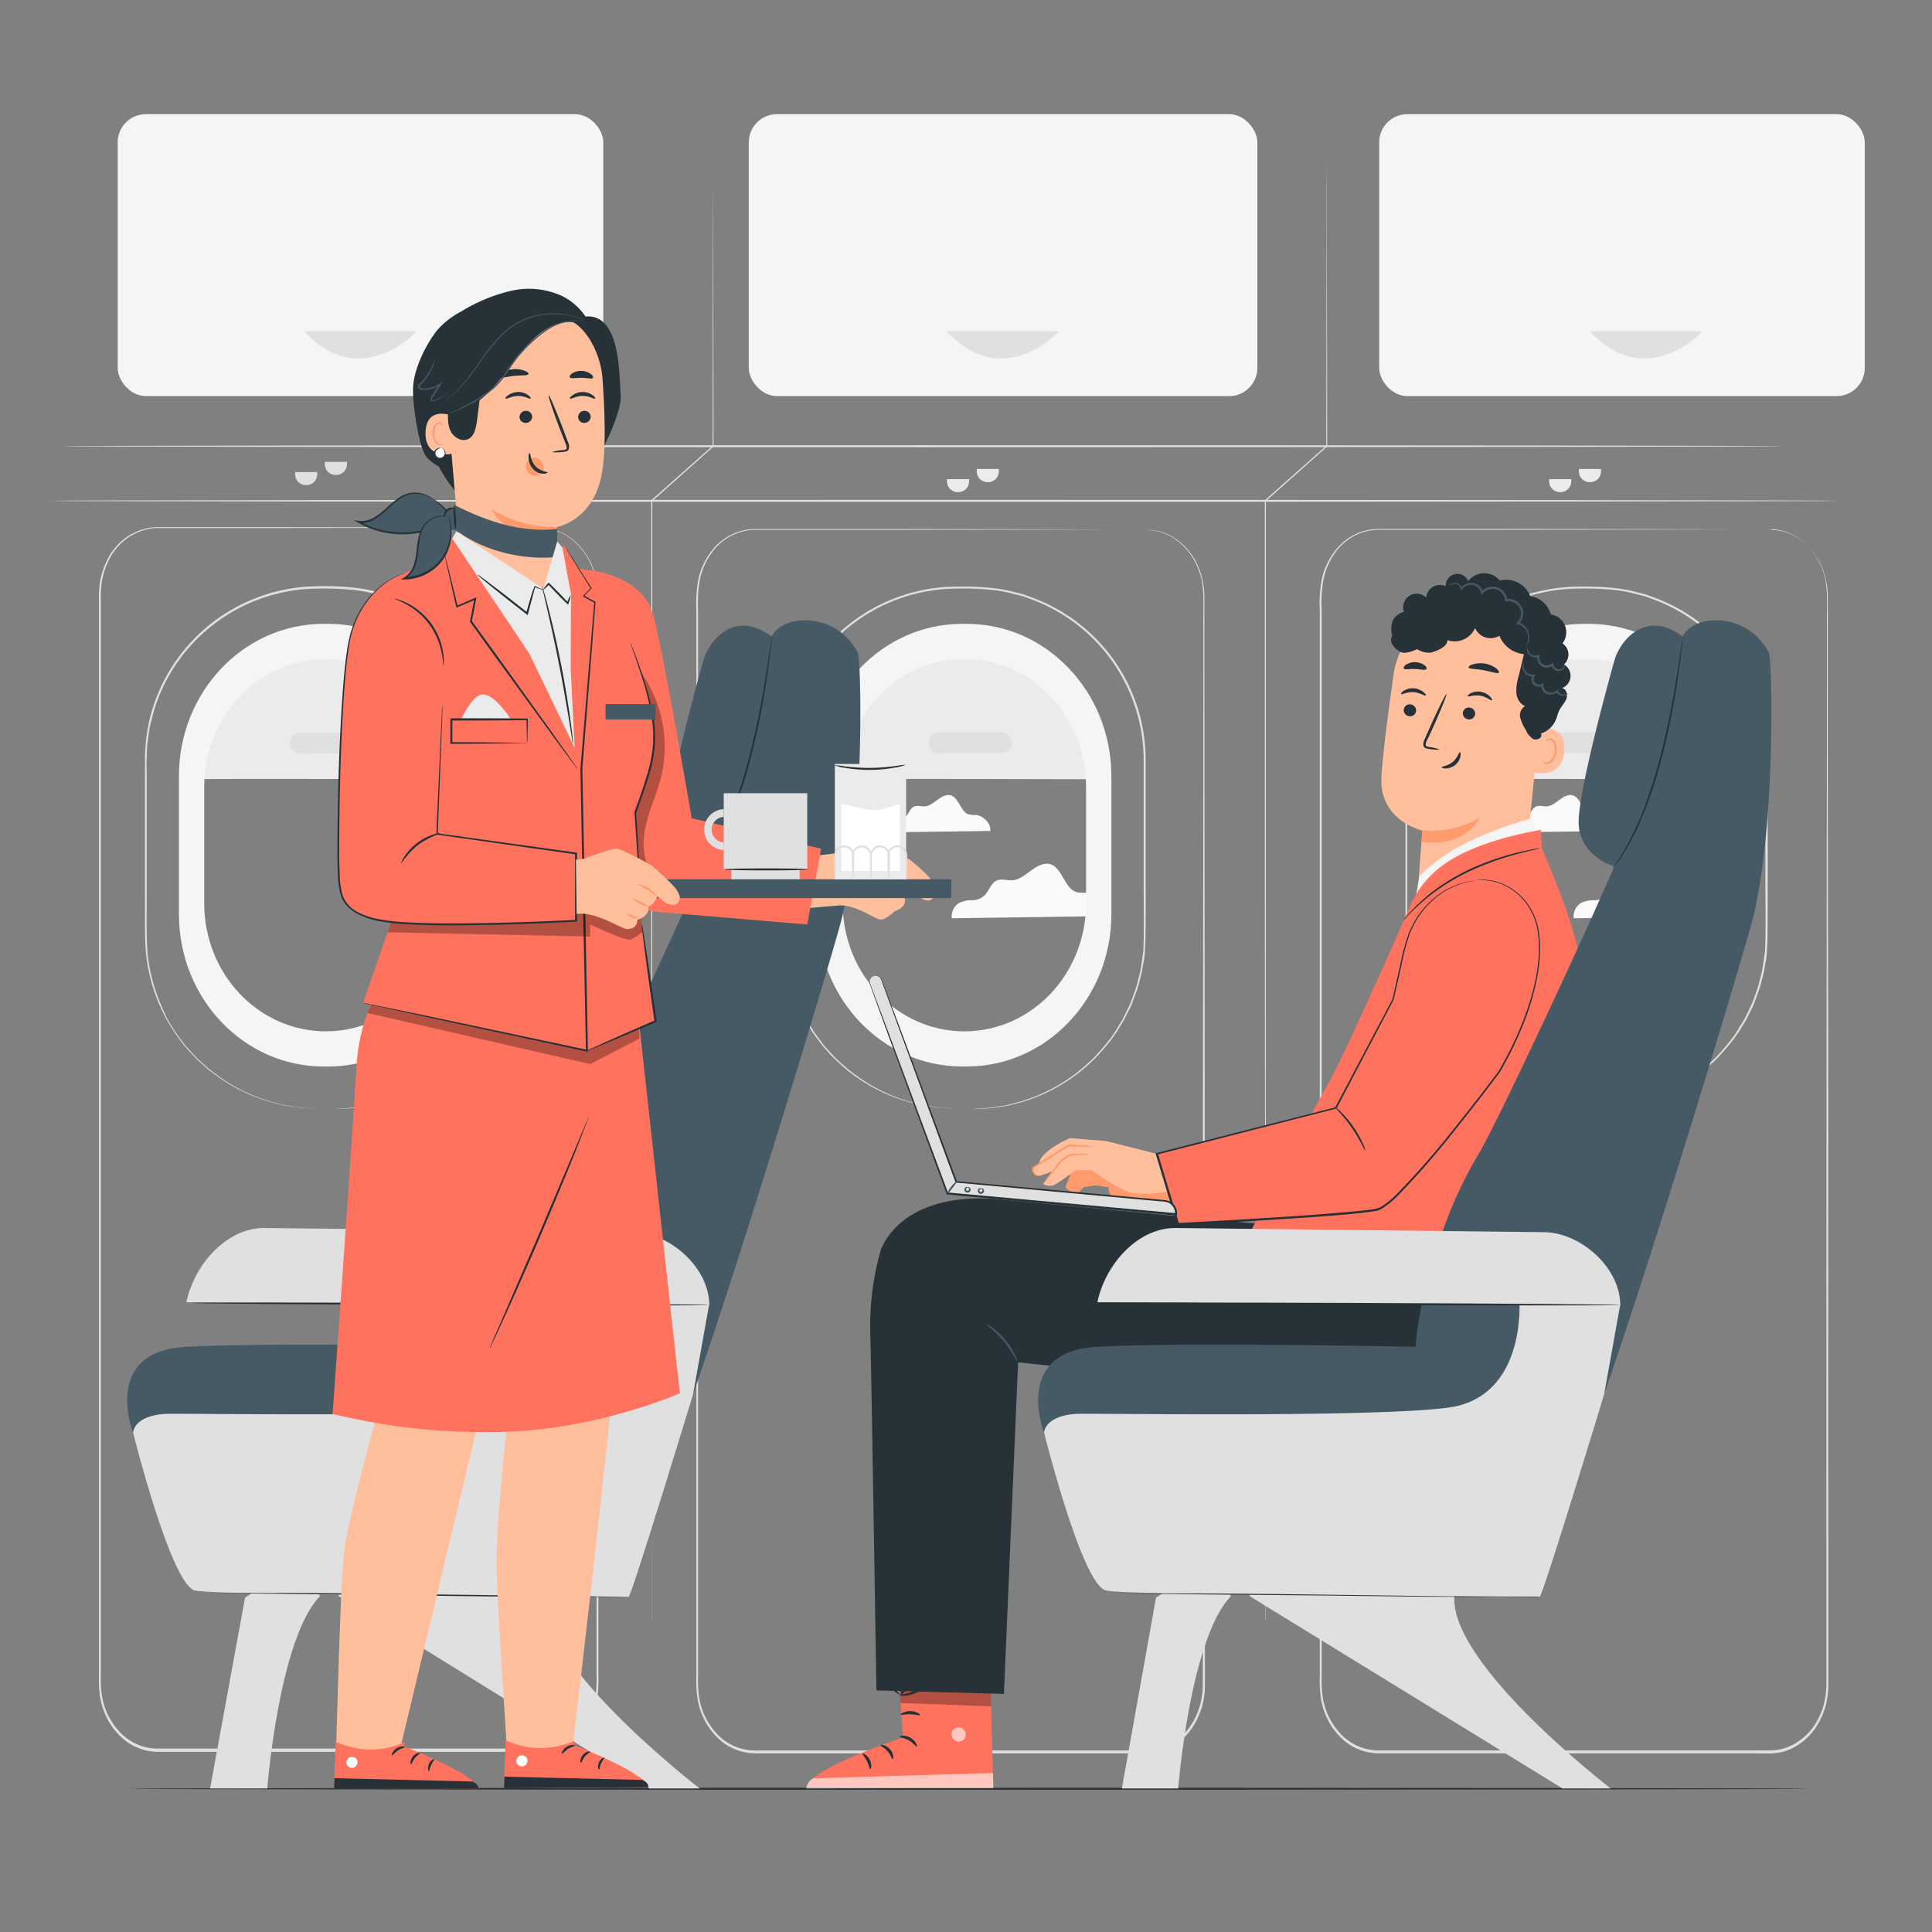 <svg xmlns="http://www.w3.org/2000/svg" viewBox="0 0 500 500"><rect x="0" y="0" width="500" height="500" fill="#808080" stroke="none"/><g id="freepik--background-complete--inject-125"><path d="M286.7,237.08c.31-3.15-2.86-5.74-5.24-6-1.14-.13-2.32.12-3.39-.41-2.33-1.14-3.26-5.36-5.54-6.71-1.7-1-3.65-.11-5.3,1.05s-3.28,2.63-5.12,2.8c-1.6.14-3.34-.69-4.74.41-1,.81-1.59,2.5-2.55,3.5a4.87,4.87,0,0,1-3.34,1.27,6.93,6.93,0,0,0-3.44.79,4.14,4.14,0,0,0-1.72,3.87Z" style="fill:#fafafa"></path><path d="M256.28,215.05c.21-2.16-2-3.94-3.59-4.12a6.69,6.69,0,0,1-2.32-.28c-1.6-.79-2.24-3.68-3.8-4.6-1.17-.69-2.51-.08-3.64.72s-2.24,1.8-3.51,1.91c-1.09.1-2.29-.47-3.25.28-.71.56-1.09,1.72-1.75,2.4a3.35,3.35,0,0,1-2.29.88,4.72,4.72,0,0,0-2.35.54,2.84,2.84,0,0,0-1.19,2.65Z" style="fill:#fafafa"></path><path d="M251.55,287s.33,0,1-.08l2.87-.17a14.62,14.62,0,0,0,2.1-.26l2.52-.39c.91-.14,1.86-.46,2.89-.71l1.59-.41c.55-.14,1.09-.38,1.65-.58a43.56,43.56,0,0,0,14.92-8.81l1.92-1.75,1.8-2a45.85,45.85,0,0,0,3.48-4.4c.55-.79,1-1.65,1.54-2.49l.78-1.28c.24-.44.44-.91.67-1.36.43-.92.89-1.84,1.32-2.8l1.09-3a24.71,24.71,0,0,0,.9-3.11,25.29,25.29,0,0,0,.72-3.24c.16-1.11.33-2.23.5-3.36s.11-2.29.17-3.46c.1-4.67,0-9.56,0-14.6,0-10.1,0-20.89,0-32.24A44.4,44.4,0,0,0,266.62,155c-.75-.25-1.48-.58-2.25-.78l-2.32-.59a35.4,35.4,0,0,0-4.72-.89,72.72,72.72,0,0,0-9.71-.41,44.63,44.63,0,0,0-42.36,31c-.41,1.42-.74,2.85-1.12,4.27s-.45,2.88-.68,4.3-.16,2.88-.25,4.31,0,2.86,0,4.28c0,11.35,0,22.14,0,32.24,0,5.05-.14,9.94.28,14.58a46.29,46.29,0,0,0,3.46,12.92l1.37,2.85c.46.94,1,1.79,1.56,2.67l.78,1.3c.27.42.59.8.88,1.21.59.79,1.18,1.57,1.75,2.35l1.91,2.11.94,1c.33.32.68.63,1,.93l2,1.81c.67.57,1.38,1.06,2.06,1.58a43.74,43.74,0,0,0,15.64,7.45l1.69.44c.55.12,1.1.18,1.62.27l2.94.46,4.66.26,2.88,0,1,0s-.33,0-1,0l-2.88,0-4.67-.21-3-.44c-.53-.08-1.08-.14-1.63-.26l-1.7-.43A44,44,0,0,1,221,278.29c-.67-.52-1.4-1-2.07-1.58l-2-1.81c-.34-.31-.69-.61-1-.94l-1-1L213,270.8l-1.77-2.36c-.29-.4-.62-.79-.89-1.21l-.79-1.31c-.52-.88-1.12-1.74-1.58-2.68l-1.39-2.88a46.43,46.43,0,0,1-3.52-13c-.44-4.7-.28-9.58-.32-14.63,0-10.1,0-20.89,0-32.24,0-1.42,0-2.85,0-4.29s.12-2.89.25-4.35.42-2.9.69-4.35.71-2.88,1.12-4.32a44.77,44.77,0,0,1,8.91-15.83,45.07,45.07,0,0,1,33.92-15.53,72.54,72.54,0,0,1,9.78.43,36.44,36.44,0,0,1,4.77.89l2.34.6c.78.2,1.52.53,2.28.79a45.25,45.25,0,0,1,16,9.94,44.66,44.66,0,0,1,13.69,32.08c0,11.35,0,22.14,0,32.24,0,5.05.05,9.92-.06,14.61-.06,1.18-.12,2.34-.18,3.49s-.35,2.27-.52,3.38a25,25,0,0,1-.73,3.27,24.58,24.58,0,0,1-.92,3.13c-.37,1-.74,2-1.1,3s-.9,1.89-1.35,2.81c-.23.46-.43.93-.68,1.37l-.78,1.29c-.53.84-1,1.71-1.56,2.5a45.21,45.21,0,0,1-3.52,4.42c-.61.68-1.22,1.34-1.82,2l-1.93,1.76a43.89,43.89,0,0,1-15,8.78c-.57.19-1.11.43-1.66.57l-1.6.4c-1,.24-2,.56-2.91.69l-2.54.37a15.92,15.92,0,0,1-2.1.24l-2.88.12Z" style="fill:#e0e0e0"></path><path d="M217,201.67c0-.2,65.7,0,65.7,0s3.19-36.59-29.49-36.59S217,199.47,217,199.47Z" style="fill:#ebebeb"></path><path d="M250.17,161.45H249c-20.68,0-37.44,17.64-37.44,39.39v35.78c0,21.75,16.76,39.39,37.44,39.39h1.18c20.68,0,37.44-17.64,37.44-39.39V200.84C287.61,179.09,270.85,161.45,250.17,161.45Zm30.9,72.33c0,18.3-14.1,33.13-31.49,33.13h0c-17.39,0-31.49-14.83-31.49-33.13V203.69c0-18.3,14.1-33.14,31.49-33.14h0c17.39,0,31.49,14.84,31.49,33.14Z" style="fill:#f5f5f5"></path><rect x="240.57" y="189.76" width="21.15" height="5.07" rx="2.43" style="fill:#e0e0e0"></rect><path d="M259.29,194.83a2.75,2.75,0,0,0,1.64-.78,2.36,2.36,0,0,0,.64-2,2.26,2.26,0,0,0-1.57-2,5.45,5.45,0,0,0-1.65-.1h-1.86l-4.09,0-9.4,0a2.15,2.15,0,0,0-1.84,1,2,2,0,0,0-.32,1,2.39,2.39,0,0,0,.12,1.07,2.19,2.19,0,0,0,1.45,1.36,3.58,3.58,0,0,0,1.05.09h1.1l7.67.06,5.17.08,1.4.05a1.82,1.82,0,0,1,.49.05,1.41,1.41,0,0,1-.49,0l-1.4.05-5.17.08-7.67.06h-1.1a4.1,4.1,0,0,1-1.18-.1,2.67,2.67,0,0,1-1.8-1.66,3.1,3.1,0,0,1-.15-1.27A2.68,2.68,0,0,1,243,189.5l9.4,0,4.09,0h1.86a6.17,6.17,0,0,1,1.76.15,2.58,2.58,0,0,1,1.75,2.38,2.62,2.62,0,0,1-.79,2.11,2.43,2.43,0,0,1-1.28.63A1.07,1.07,0,0,1,259.29,194.83Z" style="fill:#e0e0e0"></path><path d="M447.66,237.08c.31-3.15-2.86-5.74-5.24-6-1.14-.13-2.32.12-3.39-.41-2.33-1.14-3.26-5.36-5.54-6.71-1.7-1-3.65-.11-5.3,1.05s-3.28,2.63-5.12,2.8c-1.6.14-3.34-.69-4.74.41-1,.81-1.59,2.5-2.55,3.5a4.87,4.87,0,0,1-3.34,1.27,6.93,6.93,0,0,0-3.44.79,4.14,4.14,0,0,0-1.72,3.87Z" style="fill:#fafafa"></path><path d="M417.24,215.05c.22-2.16-2-3.94-3.59-4.12a6.69,6.69,0,0,1-2.32-.28c-1.6-.79-2.24-3.68-3.8-4.6-1.16-.69-2.51-.08-3.64.72s-2.24,1.8-3.5,1.91c-1.1.1-2.29-.47-3.26.28-.71.56-1.09,1.72-1.75,2.4a3.34,3.34,0,0,1-2.28.88,4.76,4.76,0,0,0-2.36.54,2.82,2.82,0,0,0-1.18,2.65Z" style="fill:#fafafa"></path><path d="M412.51,287s.33,0,1-.08l2.87-.17a14.62,14.62,0,0,0,2.1-.26l2.52-.39c.91-.14,1.86-.46,2.89-.71l1.59-.41c.55-.14,1.09-.38,1.65-.58A43.68,43.68,0,0,0,442,275.58l1.91-1.75,1.8-2a45.85,45.85,0,0,0,3.48-4.4c.55-.79,1-1.65,1.54-2.49l.78-1.28c.24-.44.44-.91.67-1.36.43-.92.89-1.84,1.32-2.8l1.09-3a24.71,24.71,0,0,0,.9-3.11,25.29,25.29,0,0,0,.72-3.24c.16-1.11.33-2.23.5-3.36s.11-2.29.17-3.46c.1-4.67,0-9.56,0-14.6,0-10.1,0-20.89,0-32.24A44.4,44.4,0,0,0,427.58,155c-.75-.25-1.48-.58-2.25-.78l-2.32-.59a35.4,35.4,0,0,0-4.72-.89,72.65,72.65,0,0,0-9.71-.41,44.63,44.63,0,0,0-42.36,31c-.41,1.42-.74,2.85-1.12,4.27s-.45,2.88-.68,4.3-.16,2.88-.25,4.31,0,2.86,0,4.28c0,11.35,0,22.14,0,32.24,0,5.05-.14,9.94.28,14.58a46.63,46.63,0,0,0,3.46,12.92l1.37,2.85c.46.94,1,1.79,1.56,2.67.26.44.53.87.79,1.3s.59.8.87,1.21c.6.79,1.18,1.57,1.76,2.35l1.91,2.11.93,1c.33.32.68.63,1,.93l2,1.81c.67.57,1.38,1.06,2.06,1.58a43.74,43.74,0,0,0,15.64,7.45l1.69.44c.55.12,1.1.18,1.62.27l2.94.46,4.67.26,2.87,0,1,0s-.33,0-1,0l-2.87,0-4.68-.21-3-.44c-.53-.08-1.07-.14-1.63-.26l-1.7-.43a43.83,43.83,0,0,1-15.76-7.41c-.68-.52-1.41-1-2.08-1.58l-2-1.81c-.34-.31-.69-.61-1-.94l-.95-1L374,270.8l-1.77-2.36c-.29-.4-.61-.79-.89-1.21l-.79-1.31c-.52-.88-1.12-1.74-1.58-2.68l-1.39-2.88a46.43,46.43,0,0,1-3.52-13c-.44-4.7-.28-9.58-.32-14.63,0-10.1,0-20.89,0-32.24,0-1.42,0-2.85,0-4.29s.11-2.89.24-4.35.42-2.9.69-4.35.71-2.88,1.13-4.32a44.75,44.75,0,0,1,8.9-15.83,45.07,45.07,0,0,1,33.92-15.53,72.54,72.54,0,0,1,9.78.43,36.44,36.44,0,0,1,4.77.89l2.35.6c.78.2,1.51.53,2.27.79a45.16,45.16,0,0,1,16,9.94,44.31,44.31,0,0,1,10.25,15,44.8,44.8,0,0,1,3.44,17.09c0,11.35,0,22.14,0,32.24,0,5.05,0,9.92-.07,14.61-.06,1.18-.12,2.34-.18,3.49s-.35,2.27-.52,3.38a23.49,23.49,0,0,1-.73,3.27,24.58,24.58,0,0,1-.92,3.13c-.37,1-.74,2-1.1,3s-.9,1.89-1.34,2.81c-.23.46-.44.93-.68,1.37s-.53.86-.79,1.29c-.53.84-1,1.71-1.56,2.5a45.21,45.21,0,0,1-3.52,4.42c-.61.68-1.22,1.34-1.82,2l-1.93,1.76a43.89,43.89,0,0,1-15.05,8.78c-.57.19-1.11.43-1.66.57l-1.6.4c-1,.24-2,.56-2.91.69l-2.54.37a15.92,15.92,0,0,1-2.1.24l-2.88.12Z" style="fill:#e0e0e0"></path><path d="M378,201.67c0-.2,65.7,0,65.7,0s3.19-36.59-29.49-36.59S378,199.47,378,199.47Z" style="fill:#ebebeb"></path><path d="M411.13,161.45H410c-20.68,0-37.44,17.64-37.44,39.39v35.78c0,21.75,16.76,39.39,37.44,39.39h1.18c20.68,0,37.44-17.64,37.44-39.39V200.84C448.57,179.09,431.81,161.45,411.13,161.45ZM442,233.78c0,18.3-14.1,33.13-31.49,33.13h0c-17.39,0-31.49-14.83-31.49-33.13V203.69c0-18.3,14.1-33.14,31.49-33.14h0c17.39,0,31.49,14.84,31.49,33.14Z" style="fill:#f5f5f5"></path><rect x="401.54" y="189.76" width="21.15" height="5.07" rx="2.43" style="fill:#e0e0e0"></rect><path d="M420.26,194.83a2.76,2.76,0,0,0,1.63-.78,2.39,2.39,0,0,0,.65-2,2.28,2.28,0,0,0-1.58-2,5.43,5.43,0,0,0-1.65-.1h-1.85l-4.1,0-9.4,0a2.18,2.18,0,0,0-1.84,1,2,2,0,0,0-.32,1,2.39,2.39,0,0,0,.12,1.07,2.18,2.18,0,0,0,1.46,1.36,3.48,3.48,0,0,0,1,.09h1.1l7.67.06,5.17.08,1.41.05a1.91,1.91,0,0,1,.49.05,1.47,1.47,0,0,1-.49,0l-1.41.05-5.17.08-7.67.06h-1.1a4.1,4.1,0,0,1-1.18-.1,2.67,2.67,0,0,1-1.8-1.66,3.28,3.28,0,0,1-.15-1.27A2.68,2.68,0,0,1,404,189.5l9.4,0,4.1,0h1.85a6.17,6.17,0,0,1,1.76.15,2.58,2.58,0,0,1,1.75,2.38,2.62,2.62,0,0,1-.78,2.11,2.48,2.48,0,0,1-1.29.63A1,1,0,0,1,420.26,194.83Z" style="fill:#e0e0e0"></path><path d="M86.31,287s.33,0,1-.08l2.87-.17a14.46,14.46,0,0,0,2.1-.26l2.52-.39c.92-.14,1.86-.46,2.9-.71l1.59-.41c.55-.14,1.08-.38,1.65-.58a43.65,43.65,0,0,0,14.92-8.81l1.92-1.75,1.8-2a45.78,45.78,0,0,0,3.47-4.4c.55-.79,1-1.65,1.55-2.49.25-.43.51-.85.77-1.28s.44-.91.67-1.36c.44-.92.9-1.84,1.33-2.8s.72-2,1.08-3a26.54,26.54,0,0,0,.91-3.11,27.08,27.08,0,0,0,.71-3.24q.26-1.66.51-3.36c0-1.14.11-2.29.17-3.46.1-4.67,0-9.56,0-14.6,0-10.1,0-20.89,0-32.24A44.4,44.4,0,0,0,101.37,155c-.75-.25-1.48-.58-2.25-.78l-2.31-.59a35.85,35.85,0,0,0-4.73-.89,72.65,72.65,0,0,0-9.71-.41,44.59,44.59,0,0,0-42.35,31c-.41,1.42-.75,2.85-1.12,4.27s-.45,2.88-.68,4.3-.17,2.88-.25,4.31,0,2.86,0,4.28c0,11.35,0,22.14,0,32.24,0,5.05-.14,9.94.28,14.58a46.64,46.64,0,0,0,3.47,12.92L43,263.07c.45.94,1,1.79,1.55,2.67l.79,1.3c.27.42.59.8.88,1.21L48,270.6l1.91,2.11.93,1,1,.93,2,1.81c.67.57,1.39,1.06,2.06,1.58a43.82,43.82,0,0,0,15.64,7.45l1.69.44c.55.12,1.1.18,1.62.27l3,.46,4.66.26,2.88,0,1,0s-.34,0-1,0l-2.88,0-4.68-.21-3-.44c-.53-.08-1.08-.14-1.64-.26l-1.7-.43a44,44,0,0,1-15.76-7.41c-.68-.52-1.4-1-2.08-1.58s-1.32-1.2-2-1.81c-.33-.31-.68-.61-1-.94l-.94-1-1.93-2.13c-.58-.77-1.18-1.56-1.77-2.36-.3-.4-.62-.79-.89-1.21l-.8-1.31c-.51-.88-1.12-1.74-1.58-2.68s-.92-1.91-1.39-2.88a46.77,46.77,0,0,1-3.52-13c-.44-4.7-.27-9.58-.31-14.63,0-10.1,0-20.89,0-32.24,0-1.42,0-2.85,0-4.29s.11-2.89.25-4.35.42-2.9.68-4.35.72-2.88,1.13-4.32a44.75,44.75,0,0,1,8.9-15.83,45.07,45.07,0,0,1,33.92-15.53,72.39,72.39,0,0,1,9.78.43,36.28,36.28,0,0,1,4.78.89l2.34.6c.78.2,1.52.53,2.28.79a45.21,45.21,0,0,1,16,9.94,44.56,44.56,0,0,1,13.69,32.08c0,11.35,0,22.14,0,32.24,0,5.05,0,9.92-.07,14.61-.06,1.18-.12,2.34-.18,3.49s-.34,2.27-.52,3.38a25,25,0,0,1-.72,3.27,26.33,26.33,0,0,1-.92,3.13l-1.11,3c-.43,1-.9,1.89-1.34,2.81-.23.46-.43.93-.68,1.37l-.78,1.29c-.53.84-1,1.71-1.57,2.5a46.69,46.69,0,0,1-3.51,4.42L118,274,116,275.8a43.71,43.71,0,0,1-15,8.78c-.57.19-1.1.43-1.66.57l-1.6.4c-1,.24-2,.56-2.91.69l-2.53.37a15.87,15.87,0,0,1-2.11.24l-2.87.12Z" style="fill:#e0e0e0"></path><path d="M51.77,201.67c0-.2,65.7,0,65.7,0s3.19-36.59-29.48-36.59-36.22,34.39-36.22,34.39Z" style="fill:#ebebeb"></path><path d="M84.93,161.45H83.74c-20.67,0-37.43,17.64-37.43,39.39v35.78c0,21.75,16.76,39.39,37.43,39.39h1.19c20.67,0,37.43-17.64,37.43-39.39V200.84C122.36,179.09,105.6,161.45,84.93,161.45Zm30.89,72.33c0,18.3-14.1,33.13-31.49,33.13h0c-17.38,0-31.48-14.83-31.48-33.13V203.69c0-18.3,14.1-33.14,31.48-33.14h0c17.39,0,31.49,14.84,31.49,33.14Z" style="fill:#f5f5f5"></path><rect x="75.33" y="189.76" width="21.15" height="5.07" rx="2.43" style="fill:#e0e0e0"></rect><path d="M94.05,194.83a2.77,2.77,0,0,0,1.64-.78,2.42,2.42,0,0,0,.64-2,2.27,2.27,0,0,0-1.58-2,5.38,5.38,0,0,0-1.64-.1H91.25l-4.1,0-9.39,0a2.18,2.18,0,0,0-1.85,1,2.15,2.15,0,0,0-.32,1,2.72,2.72,0,0,0,.12,1.07,2.2,2.2,0,0,0,1.46,1.36,3.52,3.52,0,0,0,1,.09h1.09l7.67.06,5.17.08,1.41.05a1.91,1.91,0,0,1,.49.05,1.47,1.47,0,0,1-.49,0l-1.41.05L87,195l-7.67.06H78.22A4,4,0,0,1,77,195a2.65,2.65,0,0,1-1.8-1.66,3.11,3.11,0,0,1-.16-1.27,2.6,2.6,0,0,1,.4-1.26,2.7,2.7,0,0,1,2.28-1.28l9.39,0,4.1,0h1.86a6.07,6.07,0,0,1,1.75.15,2.59,2.59,0,0,1,1.76,2.38,2.65,2.65,0,0,1-.79,2.11,2.46,2.46,0,0,1-1.28.63A1.07,1.07,0,0,1,94.05,194.83Z" style="fill:#e0e0e0"></path><path d="M461.71,115.48c0,.14-99.83.26-222.95.26s-223-.12-223-.26,99.81-.26,223-.26S461.71,115.34,461.71,115.48Z" style="fill:#e0e0e0"></path><path d="M476.28,129.61c0,.14-103.82.26-231.85.26s-231.88-.12-231.88-.26,103.79-.25,231.88-.25S476.28,129.47,476.28,129.61Z" style="fill:#e0e0e0"></path><path d="M168.69,419.7s0-.34,0-1,0-1.67,0-3c0-2.62,0-6.46,0-11.4,0-9.92-.05-24.25-.08-41.95,0-35.43,0-84.35-.08-138.39,0-34.32,0-66.58,0-94.37v-.1l.07-.07,15.9-14.12-.07.16c0-24.37.06-44.39.09-58.33,0-7,0-12.4,0-16.12,0-1.84,0-3.25,0-4.22s0-1.44,0-1.44,0,.49,0,1.44,0,2.38,0,4.22c0,3.72,0,9.16.06,16.12,0,13.94.05,34,.09,58.33v.09l-.07.06-15.87,14.15.08-.17c0,27.79,0,60,0,94.37,0,54-.06,103-.08,138.39,0,17.7-.06,32-.08,41.95,0,4.94,0,8.78,0,11.4,0,1.3,0,2.29,0,3S168.69,419.7,168.69,419.7Z" style="fill:#e0e0e0"></path><path d="M327.53,419.7s0-.34,0-1,0-1.67,0-3c0-2.62,0-6.46-.05-11.4,0-9.92,0-24.25-.08-41.95,0-35.43,0-84.35-.07-138.39,0-34.32,0-66.58,0-94.37v-.1l.08-.07,15.89-14.12-.07.16c0-24.37.07-44.39.09-58.33,0-7,0-12.4.06-16.12,0-1.84,0-3.25,0-4.22s0-1.44,0-1.44,0,.49,0,1.44,0,2.38,0,4.22c0,3.72,0,9.16,0,16.12,0,13.94.06,34,.09,58.33v.09l-.07.06-15.87,14.15.08-.17c0,27.79,0,60,0,94.37,0,54-.05,103-.07,138.39,0,17.7-.07,32-.09,41.95,0,4.94,0,8.78,0,11.4q0,1.95,0,3C327.55,419.36,327.53,419.7,327.53,419.7Z" style="fill:#e0e0e0"></path><rect x="193.78" y="29.55" width="131.62" height="72.96" rx="7.28" style="fill:#f5f5f5"></rect><path d="M245,85.71h29.14S259.59,101.63,245,85.71Z" style="fill:#e0e0e0"></path><rect x="356.93" y="29.55" width="125.67" height="72.96" rx="7.28" style="fill:#f5f5f5"></rect><path d="M411.47,85.71h29.15S426.05,101.63,411.47,85.71Z" style="fill:#e0e0e0"></path><rect x="30.46" y="29.55" width="125.67" height="72.96" rx="7.28" style="fill:#f5f5f5"></rect><path d="M78.72,85.71h29.14S93.29,101.63,78.72,85.71Z" style="fill:#e0e0e0"></path><path d="M139.81,136.67l.51,0a8.65,8.65,0,0,1,1.49.12,12.68,12.68,0,0,1,5.53,2.2,16.85,16.85,0,0,1,6.22,8.25,20.08,20.08,0,0,1,1.16,7c0,2.54,0,5.23,0,8.09,0,22.85.05,55.91.08,96.76s0,89.5.06,143.51v30.93a32.46,32.46,0,0,1-.23,5.29,19.44,19.44,0,0,1-1.46,5.07,18.68,18.68,0,0,1-2.73,4.35,16.16,16.16,0,0,1-3.75,3.18,13.31,13.31,0,0,1-4.44,1.7,22.82,22.82,0,0,1-4.66.25H40.74a13.94,13.94,0,0,1-9.42-3.85A18.18,18.18,0,0,1,26,439.72a28.2,28.2,0,0,1-.39-5.79v-62c0-29.39,0-57.75,0-84.76s0-52.67,0-76.7q0-18,0-34.75,0-8.37,0-16.39v-4a27.77,27.77,0,0,1,.18-4,19.42,19.42,0,0,1,2.41-7.25,14.94,14.94,0,0,1,10.8-7.54c.52-.06,1-.07,1.57-.11H51.3l22.32,0,35.73.05,22.59.06,5.87,0,2,0-2,0-5.87,0-22.59.06-35.73.05-22.32,0H40.68c-.51,0-1,0-1.54.11a14.61,14.61,0,0,0-10.53,7.38,18.91,18.91,0,0,0-2.34,7.08,27.86,27.86,0,0,0-.18,3.9v20.37q0,16.72,0,34.75c0,24,0,49.69,0,76.7s0,55.37,0,84.76v62a27.26,27.26,0,0,0,.38,5.66,17.63,17.63,0,0,0,5.1,9.45,13.44,13.44,0,0,0,9.1,3.72H137.6a22.4,22.4,0,0,0,4.58-.24,12.84,12.84,0,0,0,4.29-1.64,16.06,16.06,0,0,0,3.64-3.08,17.71,17.71,0,0,0,2.63-4.2,18.25,18.25,0,0,0,1.42-4.91,33.08,33.08,0,0,0,.23-5.19V402.58c0-54,0-102.66.06-143.51s.06-73.91.08-96.76c-.12-5.67.52-10.91-1.11-15a16.71,16.71,0,0,0-6.13-8.21,12.65,12.65,0,0,0-5.49-2.24,8.48,8.48,0,0,0-1.49-.16Z" style="fill:#e0e0e0"></path><path d="M296.78,137.14h.51a10.34,10.34,0,0,1,1.5.13,12.6,12.6,0,0,1,5.56,2.23,16.77,16.77,0,0,1,6.22,8.34,20.34,20.34,0,0,1,1.12,7c0,2.55,0,5.26,0,8.13,0,23,.05,56.26.08,97.36s0,90.06.06,144.4v31.13a21.5,21.5,0,0,1-.6,5.3,20.18,20.18,0,0,1-2,4.88,15.78,15.78,0,0,1-7.24,6.63,12.3,12.3,0,0,1-4.6,1.09c-1.57.07-3.11,0-4.67,0H195.31a13.93,13.93,0,0,1-9.47-3.9,18.26,18.26,0,0,1-5.26-9.88,30.21,30.21,0,0,1-.36-5.84V371.82c0-29.57,0-58.1,0-85.28s0-53,0-77.17q0-18.13,0-35V157.91a34.8,34.8,0,0,1,.52-8,18.31,18.31,0,0,1,3.13-6.92,14.26,14.26,0,0,1,11.54-6.08l12.26,0,22.45,0,36,.05,22.72.06,5.91,0,2,0-2,0-5.91,0-22.72.05-36,.05-22.45,0H195.47a13.88,13.88,0,0,0-11.26,5.94,17.82,17.82,0,0,0-3.05,6.76,34.6,34.6,0,0,0-.5,7.87q0,8.07,0,16.48,0,16.83,0,35c0,24.16,0,50,0,77.17s0,55.71,0,85.28v62.39a29.22,29.22,0,0,0,.35,5.71,17.7,17.7,0,0,0,5.08,9.55,13.49,13.49,0,0,0,9.15,3.76h97.46c3.11-.06,6.26.31,9.1-1.09a15.22,15.22,0,0,0,7-6.41,19.28,19.28,0,0,0,1.9-4.72,21.12,21.12,0,0,0,.59-5.14V404.75c0-54.34,0-103.29.06-144.4s.06-74.36.08-97.36c-.12-5.71.52-11-1.07-15.08a16.78,16.78,0,0,0-6.13-8.3,12.83,12.83,0,0,0-5.52-2.27,11.17,11.17,0,0,0-1.49-.16Z" style="fill:#e0e0e0"></path><path d="M458.13,137.14h.5a10.13,10.13,0,0,1,1.5.13,12.63,12.63,0,0,1,5.57,2.23,16.82,16.82,0,0,1,6.21,8.34,20.34,20.34,0,0,1,1.12,7q0,3.82,0,8.13c0,23,0,56.26.09,97.36s0,90.06.05,144.4q0,10.2,0,20.63v10.5a22,22,0,0,1-.61,5.3,20.18,20.18,0,0,1-2,4.88,15.76,15.76,0,0,1-7.23,6.63,12.39,12.39,0,0,1-4.6,1.09c-1.57.07-3.11,0-4.67,0H356.66a14,14,0,0,1-9.48-3.9,18.26,18.26,0,0,1-5.26-9.88,30.21,30.21,0,0,1-.36-5.84V416.94q0-22.92,0-45.12c0-29.57,0-58.1,0-85.28s0-53,0-77.17q0-18.13,0-35,0-8.41,0-16.48a33.71,33.71,0,0,1,.52-8,18,18,0,0,1,3.13-6.92,14.24,14.24,0,0,1,11.53-6.08l12.26,0,22.45,0,36,.05,22.72.06,5.91,0,2,0-2,0-5.91,0-22.72.05-36,.05-22.45,0H356.81a13.88,13.88,0,0,0-11.26,5.94,17.65,17.65,0,0,0-3,6.76,33.5,33.5,0,0,0-.5,7.87q0,8.07,0,16.48,0,16.83,0,35c0,24.16,0,50,0,77.17s0,55.71,0,85.28v62.39a30,30,0,0,0,.35,5.71,17.76,17.76,0,0,0,5.08,9.55,13.51,13.51,0,0,0,9.16,3.76h97.46c3.1-.06,6.25.31,9.09-1.09a15.24,15.24,0,0,0,7-6.41,19.26,19.26,0,0,0,1.89-4.72,21.12,21.12,0,0,0,.59-5.14v-10.5q0-10.44,0-20.63c0-54.34,0-103.29.05-144.4s.07-74.36.09-97.36c-.13-5.71.52-11-1.08-15.08a16.77,16.77,0,0,0-6.12-8.3,12.87,12.87,0,0,0-5.52-2.27,11.28,11.28,0,0,0-1.5-.16Z" style="fill:#e0e0e0"></path><path d="M76.38,122.18H82.1a0,0,0,0,1,0,0v.58a2.78,2.78,0,0,1-2.78,2.78h-.16a2.78,2.78,0,0,1-2.78-2.78v-.58A0,0,0,0,1,76.38,122.18Z" style="fill:#e0e0e0"></path><path d="M84.07,119.54H89.8a0,0,0,0,1,0,0v.58A2.78,2.78,0,0,1,87,122.91h-.16a2.78,2.78,0,0,1-2.78-2.78v-.58A0,0,0,0,1,84.07,119.54Z" style="fill:#e0e0e0"></path><path d="M245.07,124h5.73a0,0,0,0,1,0,0v.58a2.78,2.78,0,0,1-2.78,2.78h-.16a2.78,2.78,0,0,1-2.78-2.78V124A0,0,0,0,1,245.07,124Z" style="fill:#ebebeb"></path><path d="M252.77,121.37h5.73a0,0,0,0,1,0,0V122a2.78,2.78,0,0,1-2.78,2.78h-.16a2.78,2.78,0,0,1-2.78-2.78v-.58A0,0,0,0,1,252.77,121.37Z" style="fill:#ebebeb"></path><path d="M400.91,124h5.73a0,0,0,0,1,0,0v.58a2.78,2.78,0,0,1-2.78,2.78h-.16a2.78,2.78,0,0,1-2.78-2.78V124A0,0,0,0,1,400.91,124Z" style="fill:#ebebeb"></path><path d="M408.61,121.37h5.73a0,0,0,0,1,0,0V122a2.78,2.78,0,0,1-2.78,2.78h-.16a2.78,2.78,0,0,1-2.78-2.78v-.58A0,0,0,0,1,408.61,121.37Z" style="fill:#ebebeb"></path></g><g id="freepik--Floor--inject-125"><path d="M468.59,462.93c0,.14-97.43.26-217.58.26s-217.6-.12-217.6-.26,97.41-.26,217.6-.26S468.59,462.79,468.59,462.93Z" style="fill:#263238"></path></g><g id="freepik--Seat--inject-125"><path d="M199.7,164.75s1.86-4.64,9.76-4.18A15.22,15.22,0,0,1,222,168.94c.93,1.86,1.86,47.42-4.65,70.66S178.31,369.31,171.81,380l-39.52-2.33s-4.65-20,0-40.44,10.23-31.15,14.88-39.06,23.69-48.81,29.28-61.36L182,224.26s-8.76-2.52-9.22-10.89c-.4-7.12,6.94-34.17,9.13-42.06a14.16,14.16,0,0,1,4.09-6.75C188.9,162,193.5,160.11,199.7,164.75Z" style="fill:#455a64"></path><path d="M199.7,164.75a2.67,2.67,0,0,1,0,.65c0,.47-.1,1.08-.17,1.83-.16,1.59-.45,3.89-.85,6.72a197.58,197.58,0,0,1-4.31,21.91,117.26,117.26,0,0,1-3.65,11.76c-.61,1.79-1.36,3.43-2,5s-1.32,3-2,4.22-1.26,2.42-1.89,3.37a27.9,27.9,0,0,1-1.59,2.45c-.44.61-.81,1.1-1.09,1.48a3.67,3.67,0,0,1-.41.5,3.47,3.47,0,0,1,.32-.56l1-1.53c.46-.65.92-1.51,1.5-2.49s1.17-2.12,1.82-3.38,1.25-2.72,2-4.23,1.33-3.2,1.93-5c1.31-3.53,2.5-7.51,3.6-11.72,2.21-8.42,3.54-16.21,4.45-21.84.44-2.82.78-5.1,1-6.69.12-.74.21-1.34.28-1.81A3.16,3.16,0,0,1,199.7,164.75Z" style="fill:#263238"></path><path d="M34.45,370.81s-8.25-20.95,13.46-22.24,83.91,0,83.91,0,9.68.43,10.32,6.88-.86,15.36-.86,15.36Z" style="fill:#455a64"></path><path d="M63.42,413.46l-9.05,49.39h14.8s3-38.77,13.62-49.74l-4.35-9.41Z" style="fill:#e0e0e0"></path><path d="M87.61,413.05l80.46,49.8h13S135.74,428,141,410.87L124.83,398.4,89,408.52Z" style="fill:#e0e0e0"></path><path d="M164.06,318.89l-95.25-1.08c-9.84-.25-18.19,9-20.44,18.62l-.09.37a.18.18,0,0,0,.17.22l135.11.72C183.56,328.23,173.57,319.13,164.06,318.89Z" style="fill:#e0e0e0"></path><path d="M157.47,337s1.67,24.58-18.34,27.28-93.55,1.4-96.56,1.63c-8.1.61-8.12,4.86-8.12,4.86s9.8,39.4,16,40.85S162,413,162.66,413.28s16.7-52.42,16.7-52.42l4.19-23.38Z" style="fill:#e0e0e0"></path><path d="M162.66,413.28a1.07,1.07,0,0,1-.28,0l-.82,0-3.16,0-11.6,0c-9.79,0-23.32-.15-38.27-.35l-38.27-.49-11.6-.14-3.15-.05-.82,0a1,1,0,0,1-.28,0l.28,0,.82,0,3.15,0,11.6,0c9.8,0,23.33.14,38.28.34l38.27.5,11.59.13,3.16.05.82,0Z" style="fill:#263238"></path><path d="M183.56,337.74c0,.14-30,.13-66.94,0s-66.94-.4-66.94-.54,30-.14,66.94,0S183.56,337.6,183.56,337.74Z" style="fill:#263238"></path></g><g id="freepik--character-2--inject-125"><path d="M357.5,201.24c.27-5.43,1.73-16.58,3.16-26.66a21,21,0,0,1,22.08-18l1.08.06c11.67,1.4,17,12.09,15.27,23.71l-3.68,37.3-.1.34-8.65,14.72-13.43,11.46-6.53-10.62.76-10.12.64-8.49S357,212.5,357.5,201.24Z" style="fill:#ffbf9d"></path><path d="M368.08,214.93A26.17,26.17,0,0,0,383,211.66s-4,7.89-15.13,6.19Z" style="fill:#ff9a6c"></path><path d="M363.29,183.64a1.6,1.6,0,0,0,1.45,1.72,1.54,1.54,0,0,0,1.74-1.35,1.61,1.61,0,0,0-1.45-1.72A1.54,1.54,0,0,0,363.29,183.64Z" style="fill:#263238"></path><path d="M362.61,179.63c.19.22,1.46-.61,3.19-.5s2.94,1.06,3.14.86-.08-.48-.61-.92a4.43,4.43,0,0,0-2.5-.94,4.26,4.26,0,0,0-2.55.65C362.72,179.16,362.52,179.53,362.61,179.63Z" style="fill:#263238"></path><path d="M378.58,184.46a1.6,1.6,0,0,0,1.45,1.71,1.53,1.53,0,0,0,1.74-1.34,1.61,1.61,0,0,0-1.45-1.72A1.54,1.54,0,0,0,378.58,184.46Z" style="fill:#263238"></path><path d="M379.87,180.19c.16.25,1.52-.44,3.22-.14s2.81,1.36,3,1.19,0-.49-.5-1a4.42,4.42,0,0,0-2.39-1.21,4.32,4.32,0,0,0-2.61.38C380,179.74,379.79,180.09,379.87,180.19Z" style="fill:#263238"></path><path d="M372.66,194a11.42,11.42,0,0,0-2.78-.68c-.44-.07-.85-.19-.91-.49a2.25,2.25,0,0,1,.38-1.29c.48-1,1-2.14,1.51-3.28,2.11-4.68,3.66-8.53,3.47-8.62s-2.05,3.64-4.15,8.32c-.51,1.15-1,2.25-1.46,3.3a2.57,2.57,0,0,0-.34,1.72,1.1,1.1,0,0,0,.69.69,3.46,3.46,0,0,0,.74.15A11.34,11.34,0,0,0,372.66,194Z" style="fill:#263238"></path><path d="M380.09,172.72c.14.48,1.88.36,3.89.73s3.62,1,3.92.62c.13-.19-.13-.65-.76-1.15a6.91,6.91,0,0,0-5.95-1C380.43,172.15,380,172.49,380.09,172.72Z" style="fill:#263238"></path><path d="M363.3,173c.28.41,1.5.07,2.93.14s2.63.43,2.94,0c.13-.2,0-.6-.54-1a4.3,4.3,0,0,0-4.73-.14C363.37,172.36,363.18,172.76,363.3,173Z" style="fill:#263238"></path><path d="M397.66,188.63c.2-.08,7.87-1.82,7.16,5.86s-8.28,5.37-8.27,5.15S397.66,188.63,397.66,188.63Z" style="fill:#ffbf9d"></path><path d="M399.16,197s.13.11.35.23a1.34,1.34,0,0,0,1,.12,3.33,3.33,0,0,0,1.81-2.83,4.46,4.46,0,0,0-.19-1.95,1.58,1.58,0,0,0-.91-1.12.7.7,0,0,0-.83.29c-.12.21-.09.37-.13.38s-.15-.15-.06-.46a.85.85,0,0,1,.35-.45,1,1,0,0,1,.76-.13,1.89,1.89,0,0,1,1.28,1.32,4.6,4.6,0,0,1,.27,2.18c-.2,1.55-1.13,2.92-2.26,3.14a1.46,1.46,0,0,1-1.21-.32C399.16,197.14,399.14,197,399.16,197Z" style="fill:#ff9a6c"></path><path d="M360.22,161.38a3.92,3.92,0,0,1,3.14-3,3.5,3.5,0,0,1,5.72-3.74,3.61,3.61,0,0,1,5.1-2.92,3,3,0,0,1,5.78-1.31,5.24,5.24,0,0,1,8.19-.16,6.69,6.69,0,0,1,7.89,4.08,6.36,6.36,0,0,1,5.32,4.7,4.65,4.65,0,0,1,3,7.47,3.45,3.45,0,0,1,.38,5.47,3.38,3.38,0,0,1-.47,6.1c1.13.2,1.49,1.73,1.09,2.8s-1.28,1.89-1.79,2.91c-.42.85-.59,1.79-1,2.66a6.07,6.07,0,0,1-3.84,3.4l.18.25c.14,1-1.27,1.59-2.18,1.14a5,5,0,0,1-1.85-2.32,11,11,0,0,1-1.43-3.14,2.69,2.69,0,0,1,1.24-3,4,4,0,0,1-2.24-3.32,11.73,11.73,0,0,1,.49-4.15q.73-3,1.46-6a7.71,7.71,0,0,1-6.37-4.76,4.41,4.41,0,0,1-6.29-2,5.75,5.75,0,0,1-7.19,3.12c.21,1.61-2.74,2.91-4.33,3.24a5.68,5.68,0,0,1-3.48-.9s-2.79,1.43-4.23.75-3.25-2.64-2.21-4.1A7.18,7.18,0,0,1,360.22,161.38Z" style="fill:#263238"></path><path d="M405.12,172c-.07,0-.15.52-.82,1a1.51,1.51,0,0,1-1.28.15,1.59,1.59,0,0,1-1-1.2l-.06-.47-.38.29a2,2,0,0,1-3.2-1.91l.08-.45-.43.15a2.08,2.08,0,0,1-1.56-.1,2.11,2.11,0,0,1-.89-.89,4.72,4.72,0,0,1-.32-1.15s-.27.47,0,1.28a2.29,2.29,0,0,0,1,1.15,2.45,2.45,0,0,0,1.94.22l-.35-.3a2.52,2.52,0,0,0,4.07,2.43l-.44-.18a2,2,0,0,0,1.4,1.56,1.79,1.79,0,0,0,1.61-.31C405.22,172.63,405.16,172,405.12,172Z" style="fill:#455a64"></path><path d="M405.83,179.45a4.61,4.61,0,0,1-.84.27,1.84,1.84,0,0,1-1.88-.94l-.14-.27-.23.21a2.06,2.06,0,0,1-2,.43,2,2,0,0,1-1.33-1.88v-.51L399,177a1.29,1.29,0,0,1-.36.14,1.42,1.42,0,0,1-1.52-.61,1.49,1.49,0,0,1,0-1.54l.31-.46-.54.06a2.48,2.48,0,0,1-1.75-.54,2.52,2.52,0,0,1-.8-1.23,5.09,5.09,0,0,1-.09-1.35s-.36.47-.21,1.42a2.65,2.65,0,0,0,.82,1.48,2.83,2.83,0,0,0,2.07.73l-.24-.41a2,2,0,0,0-.09,2.12,2,2,0,0,0,2.14.9,1.89,1.89,0,0,0,.53-.21l-.44-.25a2.46,2.46,0,0,0,4.22,1.78l-.36-.06a1.94,1.94,0,0,0,1.2,1,2,2,0,0,0,1.14,0C405.66,179.8,405.86,179.46,405.83,179.45Z" style="fill:#455a64"></path><path d="M375.2,151.6a2.85,2.85,0,0,1,.9-.44,1.62,1.62,0,0,1,1.12.13,1.68,1.68,0,0,1,.87,1.17l.07.44.26-.38a2.79,2.79,0,0,1,2.45-1.18,2.71,2.71,0,0,1,2.42,2.08l.12.52.34-.4a3.45,3.45,0,0,1,2.74-1.12,3.27,3.27,0,0,1,2.64,1.69,3.49,3.49,0,0,1,.41,1.28l0,.31.31-.06a3.29,3.29,0,0,1,3.56,1.94,3.34,3.34,0,0,1-.76,3.56l-.31.3.42.1a3.65,3.65,0,0,1,2.21,1.61,3.57,3.57,0,0,1,.52,2.08,5.73,5.73,0,0,1-.51,1.84s.14-.11.32-.4a3.79,3.79,0,0,0,.46-1.41,3.85,3.85,0,0,0-.46-2.3,4,4,0,0,0-2.43-1.87l.1.4a3.73,3.73,0,0,0-3.23-6.41l.34.25a3.67,3.67,0,0,0-.48-1.5,3.82,3.82,0,0,0-3.11-2,4,4,0,0,0-3.17,1.34l.46.11a3.13,3.13,0,0,0-5.7-1l.33.07a1.94,1.94,0,0,0-1.1-1.36,1.77,1.77,0,0,0-1.29-.06,1.71,1.71,0,0,0-.69.41C375.23,151.51,375.19,151.59,375.2,151.6Z" style="fill:#455a64"></path><path d="M377.82,194.69c.14,0,.26.42.13,1.09a3.95,3.95,0,0,1-3.85,3.09c-.68,0-1.05-.22-1-.36s1.56-.27,2.85-1.32S377.53,194.65,377.82,194.69Z" style="fill:#263238"></path><path d="M303.58,312.6a30.78,30.78,0,0,1-6.41-.52,14.72,14.72,0,0,1-4.23-2s-4.68.53-5.4-.54a3.9,3.9,0,0,1-.63-2.25l-3.42-.52-3.12.51-1.77,2s-1.28,0-1.31-.82c0,0-1.7-.82-1.52-1.35S277,304,277,304l1.38-2.75s8.47-.31,8.79-.09S298,306.7,298,306.7l3.94,1Z" style="fill:#ff9a6c"></path><path d="M299.56,298.66l-13.32-3.36-9.35-.76s-8.08,3.49-7.95,6.81l-1.69.85s.07,2.48,2.08,2a19.64,19.64,0,0,0,2.86-1L270,306.42a3.14,3.14,0,0,0,3,.14c.67-.3,5.49-3.74,5.49-3.74h4s7.26,5.28,10.67,5.92,9.3-.37,9.3-.37Z" style="fill:#ffbf9d"></path><path d="M269.33,304.19c0-.06-.35.05-.89-.06a1.13,1.13,0,0,1-.73-.57,2.4,2.4,0,0,1-.19-1.28l-.08.13,5.89-3.66,1.77-1.1c.55-.33,1.17-.71,1.61-.94a0,0,0,0,1,0,0h.35l.44,0,.86,0,1.54.06a18.64,18.64,0,0,0,3,0,17.84,17.84,0,0,0-3-.35l-1.52-.11-.84-.06-.44,0-.23,0h-.11l-.21,0a17.19,17.19,0,0,0-1.75,1l-1.78,1.09c-2.28,1.42-4.32,2.76-5.83,3.77l-.08,0v.08a2.56,2.56,0,0,0,.3,1.47,1.29,1.29,0,0,0,.94.62,1.63,1.63,0,0,0,.7,0C269.25,304.24,269.33,304.21,269.33,304.19Z" style="fill:#ff9a6c"></path><path d="M270.11,306.21a9.91,9.91,0,0,0,1.45-1.59c.84-1,2-2.45,3.23-4.06l0,0,.16-.12c.42-.3.83-.59,1.24-.85l.61-.35a1.77,1.77,0,0,1,.59-.18,19,19,0,0,1,2.35-.16,13.22,13.22,0,0,0,2.21-.11,8.07,8.07,0,0,0-2.2-.24,14.75,14.75,0,0,0-2.43.07,2.1,2.1,0,0,0-.74.2c-.22.11-.43.23-.65.36-.42.27-.85.55-1.27.87l-.17.12,0,0,0,0c-1.24,1.61-2.34,3.08-3.12,4.15A10.06,10.06,0,0,0,270.11,306.21Z" style="fill:#ff9a6c"></path><path d="M232,424.89l1.69,24.77S209,457.89,208.91,462.5l48.17.24L256,424.05Z" style="fill:#FF725E"></path><g style="opacity:0.6"><path d="M248.5,447.09a2,2,0,0,1,1.43,2.2,1.89,1.89,0,0,1-2.17,1.44,2.08,2.08,0,0,1-1.5-2.34,2,2,0,0,1,2.42-1.25" style="fill:#fff"></path></g><g style="opacity:0.6"><path d="M257.08,462.74l-.11-3.9-46.52,1.39a3.32,3.32,0,0,0-1.78,2.62Z" style="fill:#fff"></path></g><path d="M232.89,449.44c0,.23,1.2.3,2.38,1s1.83,1.69,2,1.59-.18-1.45-1.63-2.3S232.83,449.22,232.89,449.44Z" style="fill:#263238"></path><path d="M227.91,451.69c0,.23,1,.6,1.81,1.56s1.1,2,1.33,2,.34-1.35-.71-2.54S227.91,451.47,227.91,451.69Z" style="fill:#263238"></path><path d="M225.24,457.83c.21,0,.5-1.15-.14-2.41s-1.76-1.75-1.86-1.55.61.87,1.13,1.91S225,457.81,225.24,457.83Z" style="fill:#263238"></path><path d="M233.13,443.75c.11.21,1.18-.15,2.51-.1s2.38.43,2.49.23-.9-1-2.47-1.05S233,443.57,233.13,443.75Z" style="fill:#263238"></path><g style="opacity:0.3"><polygon points="232.75 436.32 233.05 440.73 256.5 441.6 256.35 435.77 232.75 436.32"></polygon></g><path d="M232.88,438.75a4.65,4.65,0,0,0,2.41-.09,10.48,10.48,0,0,0,2.5-.86,11.82,11.82,0,0,0,1.36-.78,2.81,2.81,0,0,0,.71-.59,1,1,0,0,0,.07-1.25,1.29,1.29,0,0,0-1.05-.51,2.9,2.9,0,0,0-.9.16,8.11,8.11,0,0,0-1.48.56,8.51,8.51,0,0,0-2.18,1.53c-1.08,1.07-1.43,2-1.35,2s.63-.68,1.73-1.57a10.15,10.15,0,0,1,2.12-1.28,10,10,0,0,1,1.37-.47c.5-.15.94-.17,1.07.06.05.08.06.11,0,.27a2.7,2.7,0,0,1-.52.43,13.22,13.22,0,0,1-1.25.77,14.34,14.34,0,0,1-2.3,1A16.27,16.27,0,0,0,232.88,438.75Z" style="fill:#263238"></path><path d="M233.2,439.07a3.86,3.86,0,0,0,.56-2.34,7.76,7.76,0,0,0-.41-2.63,8.53,8.53,0,0,0-.67-1.45,2,2,0,0,0-1.57-1.16,1.12,1.12,0,0,0-1,.7,3.3,3.3,0,0,0-.22.89,5.51,5.51,0,0,0,0,1.63,5.68,5.68,0,0,0,1.11,2.45c1,1.22,2,1.47,2,1.39s-.76-.55-1.52-1.72a5.59,5.59,0,0,1-.83-2.25,5,5,0,0,1,0-1.39c.06-.51.23-.93.43-.89s.66.36.87.77a8,8,0,0,1,.64,1.28,8.78,8.78,0,0,1,.54,2.39C233.29,438.15,233.07,439,233.2,439.07Z" style="fill:#263238"></path><path d="M343.33,318.42s-82.34-7.88-85.85-8.13c-13.52-1-25.22,3.14-29.52,13.13a71.87,71.87,0,0,0-2.71,22.49c.31,11.82,1.56,91.57,1.56,91.57l33,.9,3.68-85.81h0l18.42,1.93c-1,0,47.78,4.72,62.49,5,11.32.22,23.77-6.88,25.55-17.1,1.16-6.67,3.37-25.19,3.37-25.19Z" style="fill:#263238"></path><path d="M255,342.53a43,43,0,0,1,4.69,4.45,43.81,43.81,0,0,1,3.57,5.39,5.92,5.92,0,0,0-.66-1.81,18.93,18.93,0,0,0-5.94-7.07A5.71,5.71,0,0,0,255,342.53Z" style="fill:#455a64"></path><path d="M396.65,211.75l1.2,5.9-32.18,18.81,1.68-9.75a49,49,0,0,1,9.86-7.41A92.79,92.79,0,0,1,396.65,211.75Z" style="fill:#f5f5f5"></path><path d="M399,219.45s9.17,20.91,9.66,28.77-2.92,33.83-2.92,33.83l-19.46,57.17-69.76-6.52s21.94-43.09,26.81-51.48,21.53-46.53,21.53-46.53a24.44,24.44,0,0,1,5.74-8.39c6.12-6.14,17.75-9.72,28.2-11.52Z" style="fill:#FF725E"></path><path d="M382,227.77c-6.53.59-15,5.28-18.24,16.64l-3.18,14.07L345.78,286.6l-46.36,11.88,5.48,18.19s45.66-2.35,51.63-3.74S388,277.37,388,277.37s12.84-20.85,10.13-36.55C396.72,233,390.09,227,382,227.77Z" style="fill:#FF725E"></path><path d="M382,227.77l1.11,0a16,16,0,0,1,3.2.33,14.76,14.76,0,0,1,4.77,2,15.29,15.29,0,0,1,4.81,5.09,16.44,16.44,0,0,1,1.63,3.84,10,10,0,0,1,.27,1.08,10.5,10.5,0,0,1,.2,1.12c.08.77.16,1.55.25,2.35A40.49,40.49,0,0,1,397.3,254a68.38,68.38,0,0,1-3.61,11.39,91.59,91.59,0,0,1-5.91,11.93h0c-3.69,4.91-7.7,10.07-12,15.41a206.37,206.37,0,0,1-14.17,16.16,23.1,23.1,0,0,1-4.32,3.52,8.17,8.17,0,0,1-2.68.65c-.94.11-1.89.25-2.85.33-3.84.39-7.75.68-11.72,1-7.93.57-16.09,1.06-24.4,1.54l-10.75.58.25.18-5.49-18.19-.17.3,46.35-11.9.09,0,0-.08,14.78-28.14v-.05c.7-3.09,1.35-6,2-8.8a58.19,58.19,0,0,1,2-7.75,22.69,22.69,0,0,1,7.4-10.16,20.29,20.29,0,0,1,7.15-3.51,18.92,18.92,0,0,1,2-.41l.7-.11s-.24,0-.7.06a17.47,17.47,0,0,0-2.06.37,20,20,0,0,0-7.23,3.46,22.67,22.67,0,0,0-7.53,10.21,56.8,56.8,0,0,0-2.06,7.76l-2,8.81v0l-14.85,28.1.14-.1-46.37,11.85-.24.06.07.24q2.67,8.9,5.48,18.19l.05.18h.19l10.76-.58c8.31-.48,16.47-1,24.41-1.54,4-.29,7.88-.59,11.72-1,1-.09,1.92-.23,2.88-.34.48-.05.95-.15,1.43-.23a3.87,3.87,0,0,0,1.41-.48,23.51,23.51,0,0,0,4.42-3.59A208.16,208.16,0,0,0,376.12,293c4.31-5.36,8.3-10.53,12-15.46h0a93,93,0,0,0,5.91-12A67.83,67.83,0,0,0,397.61,254a41,41,0,0,0,.92-10.46q-.15-1.2-.27-2.37a8.35,8.35,0,0,0-.21-1.13,9.84,9.84,0,0,0-.28-1.1,16.5,16.5,0,0,0-1.68-3.89,15.52,15.52,0,0,0-4.91-5.12,14.9,14.9,0,0,0-4.84-2,15.25,15.25,0,0,0-3.22-.27C382.39,227.73,382,227.77,382,227.77Z" style="fill:#263238"></path><path d="M353.37,297.86a6.71,6.71,0,0,0-.66-1.92,27,27,0,0,0-2.41-4.26,26.2,26.2,0,0,0-3.14-3.76,7.08,7.08,0,0,0-1.55-1.31c-.11.11,2.15,2.23,4.29,5.35S353.23,297.92,353.37,297.86Z" style="fill:#263238"></path><path d="M363.06,238.3a10.69,10.69,0,0,0,1.15-1.15c.35-.38.78-.84,1.32-1.35s1.11-1.12,1.81-1.72a54.2,54.2,0,0,1,5.09-4.05,59.58,59.58,0,0,1,6.85-4.05,73.2,73.2,0,0,1,13.55-5c1.8-.48,3.26-.84,4.27-1.07a9.3,9.3,0,0,0,1.56-.42,10.86,10.86,0,0,0-1.6.23c-1,.17-2.5.48-4.31.92a65.92,65.92,0,0,0-13.69,4.95,54.78,54.78,0,0,0-6.89,4.12,47,47,0,0,0-5.06,4.17c-.7.62-1.26,1.25-1.78,1.78s-.94,1-1.27,1.42A9.11,9.11,0,0,0,363.06,238.3Z" style="fill:#263238"></path><path d="M226.09,252.63a1.58,1.58,0,0,1,2,.94L247.5,306l54,4.94a3.17,3.17,0,0,1,2.87,3.45l-59.19-5.41h0v0l-20-54.24A1.57,1.57,0,0,1,226.09,252.63Z" style="fill:#e0e0e0"></path><path d="M226.09,252.63a1.39,1.39,0,0,0-.86.68,1.64,1.64,0,0,0-.14,1.35c.19.51.4,1.1.64,1.77L229.92,268,245,309v-.07l0,.22.21,0h0L245,309h0l.08.2.2-.07h-.09l58.08,5.33,1.11.1.24,0,0-.25a3.45,3.45,0,0,0-2.13-3.48,3.55,3.55,0,0,0-1-.24l-1-.1-2-.18-7.9-.72-15.25-1.38-27.81-2.52.17.14-14.75-39.66-4.17-11.09c-.24-.64-.46-1.21-.64-1.7a1.66,1.66,0,0,0-1-.86,1.35,1.35,0,0,0-1.06,0,1.68,1.68,0,0,1,1,0,1.55,1.55,0,0,1,.92.84l.61,1.7c.94,2.58,2.31,6.35,4.06,11.13,3.52,9.6,8.55,23.29,14.59,39.73l0,.12.14,0,27.8,2.56,15.26,1.4,7.89.72,2,.18a7.49,7.49,0,0,1,1.91.3,3,3,0,0,1,1.83,3l.26-.23-1.1-.1-58.09-5.27h-.1l.27.12h0l0-.13h-.15l.19.23v-.08l0,0c-6.3-16.93-11.55-31.06-15.24-41l-4.31-11.48-.66-1.75a1.53,1.53,0,0,1,.1-1.28A1.71,1.71,0,0,1,226.09,252.63Z" style="fill:#263238"></path><path d="M245.2,308.94c.12.07.65-.62,1.3-1.47s1.16-1.54,1.06-1.64-.79.47-1.46,1.34S245.09,308.87,245.2,308.94Z" style="fill:#455a64"></path><path d="M254,307.58c0-.06-.25-.23-.61,0a.7.7,0,0,0-.34.68.81.81,0,0,0,1.5.32.74.74,0,0,0,0-.76c-.26-.38-.59-.3-.57-.24s.19.15.25.39a.38.38,0,0,1-.07.35.38.38,0,0,1-.68-.13.34.34,0,0,1,.11-.34C253.77,307.65,254,307.64,254,307.58Z" style="fill:#455a64"></path><path d="M250.53,307.27c0-.06-.25-.22-.61,0a.72.72,0,0,0-.34.69.83.83,0,0,0,.64.69.84.84,0,0,0,.86-.38.72.72,0,0,0,0-.76c-.25-.38-.58-.3-.56-.24s.19.15.25.39a.35.35,0,0,1-.08.35.41.41,0,0,1-.38.16.39.39,0,0,1-.29-.29.33.33,0,0,1,.1-.33C250.32,307.34,250.51,307.33,250.53,307.27Z" style="fill:#455a64"></path><path d="M435.46,164.75s1.86-4.64,9.76-4.18a15.22,15.22,0,0,1,12.56,8.37c.93,1.86,1.86,47.42-4.65,70.66S414.08,369.31,407.57,380l-39.52-2.33s-4.65-20,0-40.44,10.23-31.15,14.88-39.06,23.69-48.81,29.28-61.36l5.59-12.56s-8.77-2.52-9.23-10.89c-.4-7.12,6.94-34.17,9.13-42.06a14.16,14.16,0,0,1,4.09-6.75C424.66,162,429.26,160.11,435.46,164.75Z" style="fill:#455a64"></path><path d="M435.46,164.75a2.67,2.67,0,0,1,0,.65c0,.47-.1,1.08-.17,1.83-.16,1.59-.45,3.89-.85,6.72a197.58,197.58,0,0,1-4.31,21.91,117.26,117.26,0,0,1-3.65,11.76c-.61,1.79-1.36,3.43-2,5s-1.32,3-2,4.22-1.26,2.42-1.89,3.37-1.09,1.82-1.58,2.45l-1.1,1.48a2.44,2.44,0,0,1-.41.5,3.19,3.19,0,0,1,.33-.56c.26-.4.59-.91,1-1.53s.92-1.51,1.5-2.49,1.17-2.12,1.82-3.38,1.25-2.72,2-4.23,1.33-3.2,1.93-5c1.31-3.53,2.5-7.51,3.6-11.72,2.21-8.42,3.54-16.21,4.45-21.84.44-2.82.78-5.1,1-6.69.12-.74.21-1.34.28-1.81A3.16,3.16,0,0,1,435.46,164.75Z" style="fill:#263238"></path><path d="M270.21,370.81s-8.25-20.95,13.47-22.24,83.9,0,83.9,0,9.68.43,10.32,6.88-.86,15.36-.86,15.36Z" style="fill:#455a64"></path><path d="M299.18,413.46l-8.84,49.39h14.59s3-38.77,13.62-49.74l-4.35-9.41Z" style="fill:#e0e0e0"></path><path d="M323.37,413.05l81,49.8h12.47s-45.35-34.83-40.05-52L360.59,398.4l-35.81,10.12Z" style="fill:#e0e0e0"></path><path d="M399.82,318.89l-95.25-1.08c-9.84-.25-18.19,9-20.44,18.62l-.09.37a.18.18,0,0,0,.17.22l135.11.72C419.32,328.23,409.33,319.13,399.82,318.89Z" style="fill:#e0e0e0"></path><path d="M393.23,337s1.67,24.58-18.34,27.28-93.55,1.4-96.56,1.63c-8.1.61-8.12,4.86-8.12,4.86s9.8,39.4,16,40.85,111.56,1.37,112.25,1.62,16.7-52.42,16.7-52.42l4.19-23.38Z" style="fill:#e0e0e0"></path><path d="M398.42,413.28a1.07,1.07,0,0,1-.28,0l-.82,0-3.15,0-11.61,0c-9.79,0-23.32-.15-38.27-.35L306,412.57l-11.6-.14-3.15-.05-.82,0a1,1,0,0,1-.28,0l.28,0,.82,0,3.15,0,11.6,0c9.8,0,23.33.14,38.28.34l38.27.5,11.6.13,3.15.05.82,0Z" style="fill:#263238"></path><path d="M419.32,337.74c0,.14-30,.13-66.94,0s-66.94-.4-66.94-.54,30-.14,66.94,0S419.32,337.6,419.32,337.74Z" style="fill:#263238"></path></g><g id="freepik--character-1--inject-125"><path d="M209.54,221.67l8.7-1.08s4.21-2.6,5.65-2.51,11.3,4.21,11.3,4.21,5.64,4.4,6.09,6,.72,3.32,0,4.3a1.27,1.27,0,0,1-1.07.47A2.81,2.81,0,0,1,238,232L236.53,230a4.42,4.42,0,0,1-2.42,2.34s.9,2.33-2.6,3.49c0,0-1.88,1.88-3.32,2.15s-6.05-3.67-10.67-3.67c-.45,0-8.61.72-8.61.72Z" style="fill:#ffbf9d"></path><path d="M152.74,147.58s13.23,1.3,16.18,11.19c2.54,8.51,9.63,50.47,10.1,53l33.48,7.88-3.59,19.61L170.17,236a9.54,9.54,0,0,1-8.53-8.8l-1.58-21.94Z" style="fill:#FF725E"></path><g style="opacity:0.3"><path d="M171.08,201.11a33.15,33.15,0,0,0-5.24-27.17,38.54,38.54,0,0,1,1.83,25.94c-.87,3-2.55,7.36-3.15,10.47-.11.54.25,10,.87,15.28l2.3-1.56c-1.62-3.61-1.28-7.82-.25-11.65S170.12,205,171.08,201.11Z"></path></g><path d="M109.85,104.59A33.66,33.66,0,0,0,120.6,130l4.8-13.92Z" style="fill:#263238"></path><path d="M146.07,76.91a20.41,20.41,0,0,0-13.72-1.66,43.28,43.28,0,0,0-13,5.37,21.26,21.26,0,0,0-6.2,4.83c-3,3.77-6,10-6.24,14.76-.23,3.89,1.25,13.61,2.9,17.14,1.5,3.24,8.55,5.7,12,6.5l31.94-37.14A16.17,16.17,0,0,0,146.07,76.91Z" style="fill:#263238"></path><path d="M151.57,81.92l-7.65-1.37c4.18,10,5.32,32.76,7.71,43.3,2.82-4.09,9.38-16.57,9-21.53S160.67,81.07,151.57,81.92Z" style="fill:#263238"></path><path d="M115.27,98.51a13.09,13.09,0,0,1,9.84-12L142.74,82c7.62-.82,12.71,8.55,13.21,16.2.56,8.49.9,17.46-.1,23.8-2,12.76-11.76,14.4-11.76,14.4s0,6.07,0,9.79l.18,16.21-25.09-18.05-3.94-45.66C115.22,98.45,115.25,98.8,115.27,98.51Z" style="fill:#ffbf9d"></path><path d="M152.87,107.8a1.63,1.63,0,0,1-1.57,1.65,1.56,1.56,0,0,1-1.69-1.47,1.63,1.63,0,0,1,1.57-1.65A1.57,1.57,0,0,1,152.87,107.8Z" style="fill:#263238"></path><path d="M154,103.16c-.21.22-1.45-.7-3.21-.69s-3,.89-3.23.68.11-.48.67-.89a4.47,4.47,0,0,1,2.59-.81,4.29,4.29,0,0,1,2.55.82C154,102.68,154.14,103.07,154,103.16Z" style="fill:#263238"></path><path d="M137.72,107.8a1.64,1.64,0,0,1-1.58,1.65,1.56,1.56,0,0,1-1.69-1.47,1.64,1.64,0,0,1,1.58-1.65A1.57,1.57,0,0,1,137.72,107.8Z" style="fill:#263238"></path><path d="M137.33,103.16c-.21.22-1.45-.7-3.21-.69s-3,.89-3.23.68.1-.48.67-.89a4.47,4.47,0,0,1,2.59-.81,4.29,4.29,0,0,1,2.55.82C137.24,102.68,137.43,103.07,137.33,103.16Z" style="fill:#263238"></path><path d="M142.83,117a11.57,11.57,0,0,1,2.85-.52c.45,0,.88-.14.95-.45a2.25,2.25,0,0,0-.3-1.33c-.42-1.08-.87-2.22-1.34-3.41-1.85-4.87-3.2-8.87-3-9s1.86,3.82,3.72,8.68c.44,1.2.87,2.35,1.28,3.44a2.59,2.59,0,0,1,.23,1.76,1.11,1.11,0,0,1-.73.66,2.85,2.85,0,0,1-.77.11A11.35,11.35,0,0,1,142.83,117Z" style="fill:#263238"></path><path d="M127.18,131.83s4.15,8.76,16.91,7.54v-3A32.13,32.13,0,0,1,127.18,131.83Z" style="fill:#ff9a6c"></path><path d="M136.77,96.8c-.17.48-1.93.26-4,.51s-3.73.82-4,.39c-.12-.2.17-.65.84-1.12a6.75,6.75,0,0,1,3-1,6.6,6.6,0,0,1,3.13.36C136.47,96.2,136.85,96.58,136.77,96.8Z" style="fill:#263238"></path><path d="M153.46,97.78c-.31.4-1.52,0-3,0s-2.69.28-3-.14c-.13-.2.07-.6.6-1a4.34,4.34,0,0,1,4.8.13C153.43,97.17,153.6,97.58,153.46,97.78Z" style="fill:#263238"></path><path d="M152.49,86.52a5.6,5.6,0,0,0-5-3.17,10.93,10.93,0,0,0-5.88,1.71c-7.59,4.39-11.49,15-19,19.53-1.84,1.12-4.24.1-5.81,1.58s-2.59,3.84-1.72,5.81a17.65,17.65,0,0,1-2.6-4.4,6,6,0,0,1,.21-5c.65-1.12,1.79-2,2.11-3.24s-.16-2.27-.12-3.41a7.46,7.46,0,0,1,1.17-3.25,33.13,33.13,0,0,1,12.19-12.83A21.59,21.59,0,0,1,139.27,77a16.52,16.52,0,0,1,10.65,4.23c1.67,1.56,3.44,3.18,2.57,5.3" style="fill:#263238"></path><path d="M117,107.75c-.13-.37-6.78-2.77-6.87,4.3-.09,6.87,6.84,5.51,6.86,5.32S117,107.75,117,107.75Z" style="fill:#ffbf9d"></path><path d="M114.91,114.75s-.12.08-.32.17a1.19,1.19,0,0,1-.9,0,3,3,0,0,1-1.34-2.67,3.93,3.93,0,0,1,.35-1.71,1.37,1.37,0,0,1,.91-.91.6.6,0,0,1,.7.34c.09.19,0,.33.08.34s.15-.12.1-.4a.76.76,0,0,0-.27-.43.85.85,0,0,0-.66-.18,1.67,1.67,0,0,0-1.26,1,4.2,4.2,0,0,0-.43,1.91c0,1.38.73,2.69,1.72,3a1.27,1.27,0,0,0,1.09-.17C114.9,114.91,114.94,114.76,114.91,114.75Z" style="fill:#ff9a6c"></path><path d="M114.29,104.22a2.65,2.65,0,0,0,.41-.23c.27-.17.67-.39,1.16-.74a23.13,23.13,0,0,0,3.7-3.37A64.9,64.9,0,0,0,124.1,94a54.69,54.69,0,0,1,5.66-7.06A21.91,21.91,0,0,1,133.42,84a18,18,0,0,1,4-1.79,19.47,19.47,0,0,1,7.28-.89,18.59,18.59,0,0,1,4.87,1c.57.17,1,.36,1.27.47a2.27,2.27,0,0,0,.45.16,2.9,2.9,0,0,0-.42-.22,12.74,12.74,0,0,0-1.26-.52,17.88,17.88,0,0,0-4.9-1.07,19.49,19.49,0,0,0-7.38.84,18.11,18.11,0,0,0-4,1.81,21.19,21.19,0,0,0-3.72,2.93,53.24,53.24,0,0,0-5.68,7.11,70,70,0,0,1-4.46,5.91,25.13,25.13,0,0,1-3.62,3.42c-.47.36-.86.6-1.11.78A2.58,2.58,0,0,0,114.29,104.22Z" style="fill:#455a64"></path><path d="M114.13,116a1.34,1.34,0,1,0,.32.1" style="fill:#fff"></path><path d="M114.45,116.06a1.86,1.86,0,0,1,.62.92,1.15,1.15,0,0,1-.27,1.08,1.2,1.2,0,0,1-2.11-.67,1.14,1.14,0,0,1,.4-1,1.94,1.94,0,0,1,1-.4s-.1-.07-.32-.08a1.46,1.46,0,0,0-.86.3,1.39,1.39,0,0,0-.55,1.24,1.48,1.48,0,0,0,2.62.84,1.36,1.36,0,0,0,.26-1.33,1.44,1.44,0,0,0-.52-.74C114.58,116.07,114.46,116.05,114.45,116.06Z" style="fill:#263238"></path><path d="M116,106.16c-.11,1.88-.2,3.86.67,5.52s3,2.8,4.68,1.87c1.33-.76,1.73-2.46,2-4,.65-4.37,1-8.79,1.63-13.16Z" style="fill:#263238"></path><path d="M150.8,83.26s-.61-.12-1.71-.15a11.7,11.7,0,0,0-4.55.83,14.48,14.48,0,0,0-2.84,1.46,29.55,29.55,0,0,0-2.94,2.25A35.48,35.48,0,0,0,133,93.84c-.87,1.23-1.65,2.49-2.48,3.66a17.57,17.57,0,0,1-2.76,3.09,30,30,0,0,1-5.8,3.88c-1.76.93-3.23,1.58-4.24,2l-1.17.5a2.26,2.26,0,0,1-.42.15,2.09,2.09,0,0,1,.38-.22l1.15-.56c1-.49,2.44-1.18,4.17-2.14a31,31,0,0,0,5.7-3.91,17.66,17.66,0,0,0,2.68-3c.82-1.16,1.59-2.42,2.47-3.66a35.24,35.24,0,0,1,5.84-6.25,31.43,31.43,0,0,1,3-2.24,15,15,0,0,1,2.93-1.45A11.21,11.21,0,0,1,149.1,83a8.35,8.35,0,0,1,1.27.17A1.59,1.59,0,0,1,150.8,83.26Z" style="fill:#455a64"></path><path d="M115.83,101.92a3.68,3.68,0,0,1-.61.41l-1.74,1-.59.33a1.75,1.75,0,0,1-.75.25.67.67,0,0,1-.46-.11.59.59,0,0,1-.26-.45,1.54,1.54,0,0,1,.33-.87l2-3.23.28.25a7.15,7.15,0,0,1-2.21,1.1,7,7,0,0,1-2.46.29,1.91,1.91,0,0,1-.62-.1.82.82,0,0,1-.53-.47.72.72,0,0,1,.11-.69,2.79,2.79,0,0,1,.39-.43,14.55,14.55,0,0,0,2.34-3,25.54,25.54,0,0,0,1.49-3.16,3.85,3.85,0,0,1-.22.92,12.94,12.94,0,0,1-1,2.38A14.19,14.19,0,0,1,109,99.47c-.26.25-.51.52-.41.74s.47.32.83.33a6.69,6.69,0,0,0,2.33-.29,6.8,6.8,0,0,0,2.09-1l.82-.6-.55.85c-.73,1.15-1.42,2.23-2.06,3.21a1.37,1.37,0,0,0-.29.67.33.33,0,0,0,.4.29,3.32,3.32,0,0,0,1.23-.51l1.8-.92A2.85,2.85,0,0,1,115.83,101.92Z" style="fill:#455a64"></path><path d="M136.14,120.23a2.3,2.3,0,0,1,2.37-1.75,2.38,2.38,0,0,1,1.84,1.32,2.94,2.94,0,0,1,.11,2.29l0,.17a2.62,2.62,0,0,1-2.94.62A2.42,2.42,0,0,1,136.14,120.23Z" style="fill:#ff9a6c"></path><path d="M141.7,122.29c0-.26-1.78-.18-3.12-1.64s-1.24-3.36-1.49-3.36-.32.44-.3,1.24a4.41,4.41,0,0,0,1.14,2.81,3.83,3.83,0,0,0,2.6,1.26C141.28,122.63,141.71,122.41,141.7,122.29Z" style="fill:#263238"></path><rect x="187.3" y="205.29" width="21.61" height="19.69" style="fill:#e0e0e0"></rect><path d="M187.3,220a5.3,5.3,0,0,1,0-10.59v2a3.3,3.3,0,0,0,0,6.59Z" style="fill:#e0e0e0"></path><rect x="189.27" y="222.79" width="17.68" height="5.25" style="fill:#e0e0e0"></rect><path d="M209.18,225c0,.15-4.89.26-10.92.26s-10.92-.11-10.92-.26,4.89-.26,10.92-.26S209.18,224.83,209.18,225Z" style="fill:#263238"></path><rect x="149.67" y="227.56" width="96.52" height="4.87" style="fill:#455a64"></rect><rect x="216.06" y="197.72" width="18.45" height="29.85" style="fill:#ebebeb"></rect><path d="M232.86,225.41H217.78V208l5.47,1.24A12.77,12.77,0,0,0,230,209l2.84-.93Z" style="fill:#fff"></path><path d="M220.76,227.56a14.91,14.91,0,0,1-.19-2.88c0-1,0-2,0-3.14A2.2,2.2,0,0,0,220,220a2.07,2.07,0,0,0-1.56-.7,2,2,0,0,0-1.56.7,2.11,2.11,0,0,0-.53,1.54c0,1.14,0,2.19-.06,3.14a16.72,16.72,0,0,1-.18,2.88,14.91,14.91,0,0,1-.19-2.88c0-1,0-2,0-3.14a2.57,2.57,0,0,1,.62-1.87,2.55,2.55,0,0,1,3.89,0,2.58,2.58,0,0,1,.63,1.87c0,1.14,0,2.19-.06,3.14A16.72,16.72,0,0,1,220.76,227.56Z" style="fill:#e0e0e0"></path><path d="M225.35,227.56a16.72,16.72,0,0,1-.18-2.88c0-1,0-2-.06-3.14a2.15,2.15,0,0,0-.53-1.54,2.09,2.09,0,0,0-3.12,0,2.15,2.15,0,0,0-.53,1.54c0,1.14,0,2.19-.05,3.14a16,16,0,0,1-.19,2.88,15.54,15.54,0,0,1-.18-2.88c0-1,0-2-.06-3.14a2.6,2.6,0,0,1,2.57-2.77,2.61,2.61,0,0,1,1.95.9,2.57,2.57,0,0,1,.62,1.87c0,1.14,0,2.19-.05,3.14A16,16,0,0,1,225.35,227.56Z" style="fill:#e0e0e0"></path><path d="M230,227.56a16,16,0,0,1-.19-2.88c0-1,0-2,0-3.14a2.15,2.15,0,0,0-.53-1.54,2.09,2.09,0,0,0-3.12,0,2.15,2.15,0,0,0-.53,1.54c0,1.14,0,2.19-.06,3.14a16.72,16.72,0,0,1-.18,2.88,16,16,0,0,1-.19-2.88c0-1,0-2,0-3.14a2.57,2.57,0,0,1,.62-1.87,2.55,2.55,0,0,1,3.89,0,2.58,2.58,0,0,1,.63,1.87c0,1.14,0,2.19-.06,3.14A16.72,16.72,0,0,1,230,227.56Z" style="fill:#e0e0e0"></path><path d="M234.54,227.56a16.72,16.72,0,0,1-.18-2.88c0-1,0-2-.06-3.14a2.11,2.11,0,0,0-.53-1.54,2,2,0,0,0-1.56-.7,2.07,2.07,0,0,0-1.56.7,2.2,2.2,0,0,0-.53,1.54c0,1.14,0,2.19-.05,3.14a16,16,0,0,1-.19,2.88,16.72,16.72,0,0,1-.18-2.88c0-1,0-2-.06-3.14a2.6,2.6,0,0,1,2.57-2.77,2.61,2.61,0,0,1,1.95.9,2.57,2.57,0,0,1,.62,1.87c0,1.14,0,2.19-.05,3.14A14.91,14.91,0,0,1,234.54,227.56Z" style="fill:#e0e0e0"></path><path d="M234.42,197.91a11.59,11.59,0,0,1-2.65.71,37.1,37.1,0,0,1-13.18.08,11.17,11.17,0,0,1-2.66-.67,19.31,19.31,0,0,1,2.71.31,54,54,0,0,0,6.54.39,51.41,51.41,0,0,0,6.53-.48A23.57,23.57,0,0,1,234.42,197.91Z" style="fill:#263238"></path><path d="M97.76,330c-1,2.24,0,35.56,0,35.56s-7.87,27.51-8.83,37.12-2.06,54.83-2.06,54.83l15.65-.57L123.08,371l2.56-29.8Z" style="fill:#ffbf9d"></path><path d="M132.44,341.48s.15,17.12-.59,22.66c-1.35,10.15-3.45,30.67-3.32,40.83.17,13.5,3.29,54.21,3,55.17h15.79s11.54-98.48,11.78-107.77Z" style="fill:#ffbf9d"></path><path d="M104.64,450.93V452s18.9,7.32,19.14,10.89l-37.33-.08.41-12.09A21.4,21.4,0,0,0,104.64,450.93Z" style="fill:#FF725E"></path><path d="M90.68,454.71a1.52,1.52,0,0,0-1,1.74,1.46,1.46,0,0,0,1.72,1.05,1.61,1.61,0,0,0,1.1-1.85,1.54,1.54,0,0,0-1.92-.9" style="fill:#fff"></path><path d="M86.46,462.85l.09-2.65,35.76.85s1.66.71,1.48,1.88Z" style="fill:#263238"></path><path d="M104.79,452.14c0,.18-.92.27-1.81.87s-1.37,1.36-1.54,1.29.1-1.13,1.19-1.83S104.82,452,104.79,452.14Z" style="fill:#263238"></path><path d="M108.71,453.73c.05.18-.74.5-1.35,1.27s-.79,1.59-1,1.59-.31-1,.47-2S108.71,453.56,108.71,453.73Z" style="fill:#263238"></path><path d="M111,458.41c-.16,0-.42-.87,0-1.87s1.31-1.41,1.39-1.26-.45.69-.82,1.52S111.15,458.39,111,458.41Z" style="fill:#263238"></path><path d="M148.63,450.54v1.11s18.9,7.33,19.14,10.9l-37.34.25.42-12.43A21.32,21.32,0,0,0,148.63,450.54Z" style="fill:#FF725E"></path><path d="M134.67,454.32a1.53,1.53,0,0,0-1,1.75,1.46,1.46,0,0,0,1.72,1.05,1.61,1.61,0,0,0,1.1-1.86,1.53,1.53,0,0,0-1.92-.89" style="fill:#fff"></path><path d="M130.44,462.8l.1-3,35.76.85s1.66.71,1.48,1.89Z" style="fill:#263238"></path><path d="M148.78,451.76c0,.18-.92.27-1.81.86s-1.37,1.36-1.54,1.29.1-1.12,1.19-1.82S148.81,451.59,148.78,451.76Z" style="fill:#263238"></path><path d="M152.7,453.35c.05.18-.74.49-1.36,1.27s-.78,1.59-1,1.58-.31-1,.47-2S152.7,453.18,152.7,453.35Z" style="fill:#263238"></path><path d="M155,458c-.16,0-.42-.87,0-1.87s1.31-1.4,1.39-1.25-.45.69-.82,1.51S155.14,458,155,458Z" style="fill:#263238"></path><path d="M115.63,235.21s-21.78,14.52-23.34,40.46-6.22,90.25-6.22,90.25a166.91,166.91,0,0,0,43.57,4.66c24.9-.52,46.31-10,46.31-10l-11-99.95,1.55-12.44Z" style="fill:#FF725E"></path><path d="M152.39,288.92a2.88,2.88,0,0,1-.2.63l-.66,1.78L149,297.84c-2.2,5.48-5.3,13-8.85,21.3s-6.86,15.74-9.31,21.11l-2.93,6.35-.83,1.71a2.52,2.52,0,0,1-.32.58,2.82,2.82,0,0,1,.22-.62l.74-1.76,2.79-6.41c2.36-5.47,5.59-12.92,9.16-21.16l9-21.24,2.72-6.44c.31-.72.56-1.3.76-1.75A4.56,4.56,0,0,1,152.39,288.92Z" style="fill:#263238"></path><polygon points="145.55 141.73 144.21 140.13 140.64 152.4 118.12 137.51 116.72 139.91 116.91 150 137.06 195.56 147.07 205.29 154.66 201.84 154.38 174.05 145.55 141.73" style="fill:#ebebeb"></polygon><g style="opacity:0.3"><polygon points="95.08 262.16 152.74 275.38 165.53 268.77 165.03 262.16 97.96 255.6 95.08 262.16"></polygon></g><path d="M100.91,150l14.22-6.32,1.59-4.8L137,169.18l15,31.16L151.87,272l-57.93-12.4,11.86-34.15-11-69.29A19,19,0,0,1,100.91,150Z" style="fill:#FF725E"></path><path d="M164.52,210.35,166,238.49l3.64,25.8L151.87,272l-2.82-71.46-1.36-27.6.09-19.07-2.32-12.73.92.6,3.34,5.36,3,.52s10,20,14,35.8c2.22,8.66,1.87,11.79-.2,20.5A41.18,41.18,0,0,1,164.52,210.35Z" style="fill:#FF725E"></path><path d="M149.45,199a4.7,4.7,0,0,1-.47-.56l-1.26-1.67-4.58-6.21L128.19,170l-6.5-9-.06-.09,0-.1q.6-3.09,1.14-5.9l.31.26-4.73,2-.22.1-.06-.24c-.92-4-1.67-7.38-2.21-9.75-.25-1.12-.44-2-.58-2.69a5.91,5.91,0,0,1-.17-.94,5,5,0,0,1,.28.92l.69,2.66c.58,2.36,1.4,5.67,2.39,9.71l-.28-.14,4.71-2.05.4-.18-.08.43q-.52,2.81-1.11,5.9l0-.19,6.53,9,14.82,20.68,4.44,6.3,1.19,1.73A3.06,3.06,0,0,1,149.45,199Z" style="fill:#263238"></path><path d="M166.11,236.54a2.5,2.5,0,0,1-.07-.5c0-.38-.08-.86-.14-1.46-.1-1.34-.24-3.18-.42-5.47-.32-4.73-.77-11.28-1.28-18.83v-.1c1-2.84,2.11-5.88,3.1-9.07a39.39,39.39,0,0,0,1.58-7,31,31,0,0,0,0-6.67,59.26,59.26,0,0,0-2.43-11.1c-.45-1.56-.93-2.94-1.33-4.17s-.77-2.27-1.07-3.13-.51-1.48-.69-2a3.37,3.37,0,0,1-.2-.7,3.29,3.29,0,0,1,.3.66l.78,2c.33.85.73,1.88,1.15,3.11s.94,2.6,1.41,4.16a56,56,0,0,1,2.55,11.15,30.71,30.71,0,0,1,0,6.78,38.25,38.25,0,0,1-1.58,7.1c-1,3.21-2.13,6.25-3.12,9.09v-.1c.44,7.56.82,14.11,1.1,18.84.11,2.29.2,4.14.27,5.48,0,.6,0,1.08.05,1.46A1.79,1.79,0,0,1,166.11,236.54Z" style="fill:#263238"></path><path d="M119.31,186.19l12.92,0s-4.43-7.11-7.72-6.42C122,180.34,119.31,186.19,119.31,186.19Z" style="fill:#ebebeb"></path><rect x="156.72" y="182.22" width="12.95" height="3.99" style="fill:#455a64"></rect><path d="M140.55,152.67a2.19,2.19,0,0,1-.7-.2l-.8-.3-.5-.2-.15-.08h0c.05,0,.14,0,.14,0h0l0,.05c0,.09-.06.18-.1.28-.49,1.62-1.07,3.95-1.77,6.62l-.1.37-.3-.24-2.68-2.08c-2.82-2.21-5.36-4.24-7.18-5.72-.91-.74-1.64-1.35-2.14-1.78a3.82,3.82,0,0,1-.74-.71,3.82,3.82,0,0,1,.86.55c.54.38,1.31.94,2.24,1.65,1.88,1.41,4.46,3.39,7.28,5.6l2.67,2.1-.4.13c.73-2.67,1.38-5,2-6.59a2.71,2.71,0,0,1,.13-.3.9.9,0,0,1,.05-.09l0-.05a.2.2,0,0,1,.17,0c.08,0,.05,0,.06,0l.1.06.48.24.77.36A2.39,2.39,0,0,1,140.55,152.67Z" style="fill:#263238"></path><path d="M147.69,154a8.47,8.47,0,0,1-.57,2.2l-.1.31-.24-.23c-.69-.66-1.55-1.52-2.47-2.46s-1.81-1.89-2.46-2.61h.29a8,8,0,0,1-1.59,1.47,7.58,7.58,0,0,1,1.29-1.74l.14-.16.16.15c.7.67,1.59,1.55,2.54,2.53s1.75,1.82,2.4,2.53l-.35.08A8.64,8.64,0,0,1,147.69,154Z" style="fill:#263238"></path><path d="M146.38,141.7s.17.23.46.68l1.3,2,4.92,7.77.05.08-.07.08-1.92,2,0-.22,2.91,1.62.09.05v.1c-.85,10.74-2,25.7-3.41,43.13v0c.22,10.83.46,22.72.72,35.16.26,13.39.5,26.15.72,37.76v.3l-.3-.06-41.71-9-11.92-2.62L95,259.83l-.82-.19-.27-.08.28,0,.82.15,3.18.65,12,2.48,41.75,8.85-.29.24c-.23-11.61-.49-24.37-.76-37.76-.24-12.44-.47-24.33-.68-35.16v0h0c1.45-17.42,2.69-32.38,3.58-43.12l.08.15-2.9-1.64-.15-.09.12-.13,1.94-2,0,.15L148,144.48l-1.24-2.06C146.51,142,146.38,141.7,146.38,141.7Z" style="fill:#263238"></path><g style="opacity:0.3"><path d="M100.29,241.28l52.45,1.09v-3.12s9.13,4.36,10.45,3.89a13.1,13.1,0,0,0,3.08-1.93l-.66-7.32-23-.62-40.2,1.94Z"></path></g><path d="M166.06,238.92a10.35,10.35,0,0,1,.35,1.73c.19,1.21.45,2.82.76,4.77.62,4,1.44,9.59,2.31,15.74.15,1.06.3,2.1.44,3.1l0,.19-.18.08c-5,2.16-9.5,4.05-12.71,5.38l-3.78,1.55a9,9,0,0,1-1.41.5,8.71,8.71,0,0,1,1.33-.67l3.73-1.69c3.17-1.42,7.6-3.37,12.63-5.54l-.15.27-.44-3.1c-.88-6.15-1.64-11.72-2.16-15.76-.25-2-.45-3.57-.6-4.79A12.57,12.57,0,0,1,166.06,238.92Z" style="fill:#263238"></path><path d="M136.35,192.34a1.55,1.55,0,0,1,0-.45c0-.33,0-.73,0-1.22,0-1.11-.05-2.61-.09-4.46l.16.17c-4.63.05-11.71.09-19.62.09.11-.12-.26.26.26-.26h0v3.11c0,1,0,2,0,3l-.25-.25c5.59,0,10.45.06,13.95.11l4.14.08,1.12,0,.42,0a13.56,13.56,0,0,1-1.43.07l-4.07.07c-3.49.05-8.44.1-14.13.11h-.26v-6.36h0l.26-.26c7.91,0,15,0,19.62.09h.18v.17c0,1.89-.07,3.42-.09,4.56S136.37,192.36,136.35,192.34Z" style="fill:#263238"></path><path d="M148.32,192.52a9,9,0,0,1-.32-1.61c-.19-1.12-.43-2.6-.72-4.39-.6-3.72-1.48-8.84-2.58-14.47s-2.24-10.71-3.08-14.37c-.41-1.77-.75-3.23-1-4.35a8.25,8.25,0,0,1-.31-1.6,10.33,10.33,0,0,1,.5,1.55c.3,1,.7,2.49,1.16,4.31.94,3.65,2.13,8.72,3.24,14.36s1.92,10.78,2.43,14.51c.26,1.87.45,3.38.56,4.43A10.91,10.91,0,0,1,148.32,192.52Z" style="fill:#263238"></path><path d="M102.08,153.05c-.66,0-9.36-.91-11.88,13.8s-2.94,55.91-2.52,59.48-.84,9.88,11.14,12,50.23,0,50.23,0V220.89l-35.94-5.07s1.49-26.41,2.12-36.07S117.21,153.78,102.08,153.05Z" style="fill:#FF725E"></path><path d="M114.51,182.36s0,.2,0,.59,0,1-.05,1.71c0,1.53-.13,3.76-.23,6.63-.22,5.78-.54,14.14-.94,24.54l-.16-.18,36,5,.21,0v.21c0,5.56,0,11.4,0,17.42v.24h-.24c-10.29.53-21.4.95-32.91.95-4.15,0-8.25-.1-12.29-.38a47.59,47.59,0,0,1-6-.75,19.06,19.06,0,0,1-5.65-2c-.44-.22-.83-.55-1.25-.81a10.64,10.64,0,0,1-1.11-1,8.35,8.35,0,0,1-1.59-2.51,20.84,20.84,0,0,1-.84-5.68c-.21-3.8-.13-7.46-.11-11.06C87.48,201,88,188,88.84,177.18c.23-2.71.48-5.29.81-7.72.2-1.21.3-2.4.59-3.53.12-.56.25-1.12.37-1.67s.33-1.06.49-1.58a23.86,23.86,0,0,1,5.69-9.44,21.4,21.4,0,0,1,5.68-4.08,13.35,13.35,0,0,1,1.7-.68,1.88,1.88,0,0,1,.61-.12,9.63,9.63,0,0,0-2.26.89,21.89,21.89,0,0,0-5.58,4.13,23.7,23.7,0,0,0-5.56,9.39c-.16.52-.33,1-.48,1.57s-.24,1.1-.36,1.66c-.28,1.11-.37,2.3-.56,3.5-.31,2.43-.56,5-.78,7.71C88.38,188,87.93,201,87.8,215.35c0,3.58-.09,7.29.13,11a19.72,19.72,0,0,0,.81,5.56,7.94,7.94,0,0,0,1.49,2.35,11.73,11.73,0,0,0,1,.94,10.73,10.73,0,0,0,1.2.78A18.41,18.41,0,0,0,98,237.87a44.48,44.48,0,0,0,5.93.74c4,.28,8.11.35,12.26.37,11.48,0,22.59-.41,32.88-.92l-.24.25c0-6,0-11.86,0-17.42l.21.23L113.08,216l-.16,0v-.16c.47-10.4.84-18.76,1.11-24.54.14-2.87.24-5.09.32-6.62,0-.74.07-1.31.1-1.72S114.51,182.36,114.51,182.36Z" style="fill:#263238"></path><path d="M114.74,172.25c-.09,0,0-1.3-.45-3.32a18.16,18.16,0,0,0-9.18-12.54c-1.81-1-3.06-1.35-3-1.43a2.46,2.46,0,0,1,.89.18,16.17,16.17,0,0,1,2.31.92,17.21,17.21,0,0,1,9.37,12.8,13.84,13.84,0,0,1,.18,2.48A2.47,2.47,0,0,1,114.74,172.25Z" style="fill:#263238"></path><path d="M114.08,215.65a23.59,23.59,0,0,0-5.89,3,23.61,23.61,0,0,0-4.44,4.93,5.26,5.26,0,0,1,.86-1.8,14.32,14.32,0,0,1,7.51-5.8A5.3,5.3,0,0,1,114.08,215.65Z" style="fill:#263238"></path><path d="M149.05,222.5l2.06-.25s7-2.7,8.48-2.61,9.15,4.38,9.15,4.38,5.41,4.78,6.35,6.25,1,2.16.62,3a2.09,2.09,0,0,1-1.4.93,4.06,4.06,0,0,1-2.52-.93L170.14,232s-.71,2.11-2.39,2.57c0,0,.81,2.28-2.83,3.5,0,0,.26,2.19-2.44,2.37-1.51.09-7.31-4-12.11-4-.47,0-1.14.08-1.14.08Z" style="fill:#ffbf9d"></path><path d="M165.06,228.74a7.32,7.32,0,0,1,5,3.44c-.12.1-1-.9-2.41-1.83S165,228.88,165.06,228.74Z" style="fill:#ff9a6c"></path><path d="M163.74,232.62a5.3,5.3,0,0,1,2.12.77c1.11.54,1.95,1.09,1.89,1.22a5,5,0,0,1-2.12-.76C164.52,233.3,163.67,232.75,163.74,232.62Z" style="fill:#ff9a6c"></path><path d="M162.24,236.6c0-.13.71,0,1.47.34s1.33.68,1.27.81-.71,0-1.47-.33S162.18,236.73,162.24,236.6Z" style="fill:#ff9a6c"></path><path d="M117.9,137.16l-.37-6.49c9.12,4.58,17.61,7.19,26.66,6.22l0,3.24-1.19,4.1S129.46,145.74,117.9,137.16Z" style="fill:#455a64"></path><path d="M112.21,129.19a8.25,8.25,0,0,0-5.72-1.51c-2.64.41-4.67,2.45-6.64,4.24s-4.41,3.55-7.06,3.19a23.38,23.38,0,0,0,23.23-.27l.59-1.53A24.18,24.18,0,0,0,112.21,129.19Z" style="fill:#455a64"></path><path d="M112.21,129.19s.13.05.36.19a10.5,10.5,0,0,1,1,.71,28.14,28.14,0,0,1,3.2,3.11l.06.08,0,.09c-.19.49-.38,1-.58,1.53l0,.06-.06,0a22.73,22.73,0,0,1-8.14,3,23.56,23.56,0,0,1-10.68-.68,23.14,23.14,0,0,1-4.63-2l-1.15-.65,1.32.18A6.55,6.55,0,0,0,97,133.81a20.93,20.93,0,0,0,3.25-2.55,24.85,24.85,0,0,1,2.92-2.4,8.18,8.18,0,0,1,3-1.29,7.32,7.32,0,0,1,4.58.72,9.48,9.48,0,0,1,1.09.62c.23.17.35.26.34.28s-.52-.31-1.5-.74a7.5,7.5,0,0,0-4.45-.56,8.17,8.17,0,0,0-2.86,1.3,24.88,24.88,0,0,0-2.85,2.4,21.21,21.21,0,0,1-3.3,2.64,7,7,0,0,1-4.49,1.13l.16-.47a22.93,22.93,0,0,0,4.52,1.92,23.57,23.57,0,0,0,10.45.71,22.85,22.85,0,0,0,8-2.84l-.08.09.61-1.52,0,.17a34.45,34.45,0,0,0-3.06-3.2C112.66,129.53,112.19,129.22,112.21,129.19Z" style="fill:#263238"></path><path d="M120.16,134.38a2.78,2.78,0,1,1-2.77-2.77A2.78,2.78,0,0,1,120.16,134.38Z" style="fill:#455a64"></path><path d="M115.9,133.74a6.46,6.46,0,0,0-5.59,1.75,8.62,8.62,0,0,0-2,4.79c-.27,1.74-.31,3.52-.74,5.22a6.57,6.57,0,0,1-2.87,4.25,12,12,0,0,0,11.37-16Z" style="fill:#455a64"></path><path d="M115.9,133.74s0,0,.16-.05h0a9,9,0,0,1,.61,2.08,12.08,12.08,0,0,1-.14,4.89,11.8,11.8,0,0,1-3.49,6,12.46,12.46,0,0,1-7.73,3.3h-.64l-1,0,.92-.51a6,6,0,0,0,2.51-3.31,17.71,17.71,0,0,0,.74-4,21,21,0,0,1,.63-3.7,7.6,7.6,0,0,1,1.5-2.93,6.41,6.41,0,0,1,5.51-2,1.16,1.16,0,0,1,.43.1s-.62-.07-1.7.06a6.07,6.07,0,0,0-4,2,7.24,7.24,0,0,0-1.37,2.81,20.62,20.62,0,0,0-.56,3.63,18.29,18.29,0,0,1-.74,4.11,6.41,6.41,0,0,1-2.74,3.59l-.13-.49h.61a12.21,12.21,0,0,0,7.43-3.13,11.61,11.61,0,0,0,3.45-5.77,12.74,12.74,0,0,0,.29-4.77,20.63,20.63,0,0,0-.43-2.09h0C115.92,133.75,115.9,133.75,115.9,133.74Z" style="fill:#263238"></path><path d="M117.66,131.6c0,.14-.94,0-1.71.61s-.77,1.57-.91,1.57-.17-.22-.14-.62a2,2,0,0,1,2.18-1.81C117.47,131.39,117.68,131.53,117.66,131.6Z" style="fill:#263238"></path><path d="M117.9,137.16a10.4,10.4,0,0,1-.45-3.23,10.49,10.49,0,0,1,.08-3.26,10.51,10.51,0,0,1,.44,3.23A10.33,10.33,0,0,1,117.9,137.16Z" style="fill:#263238"></path></g></svg>